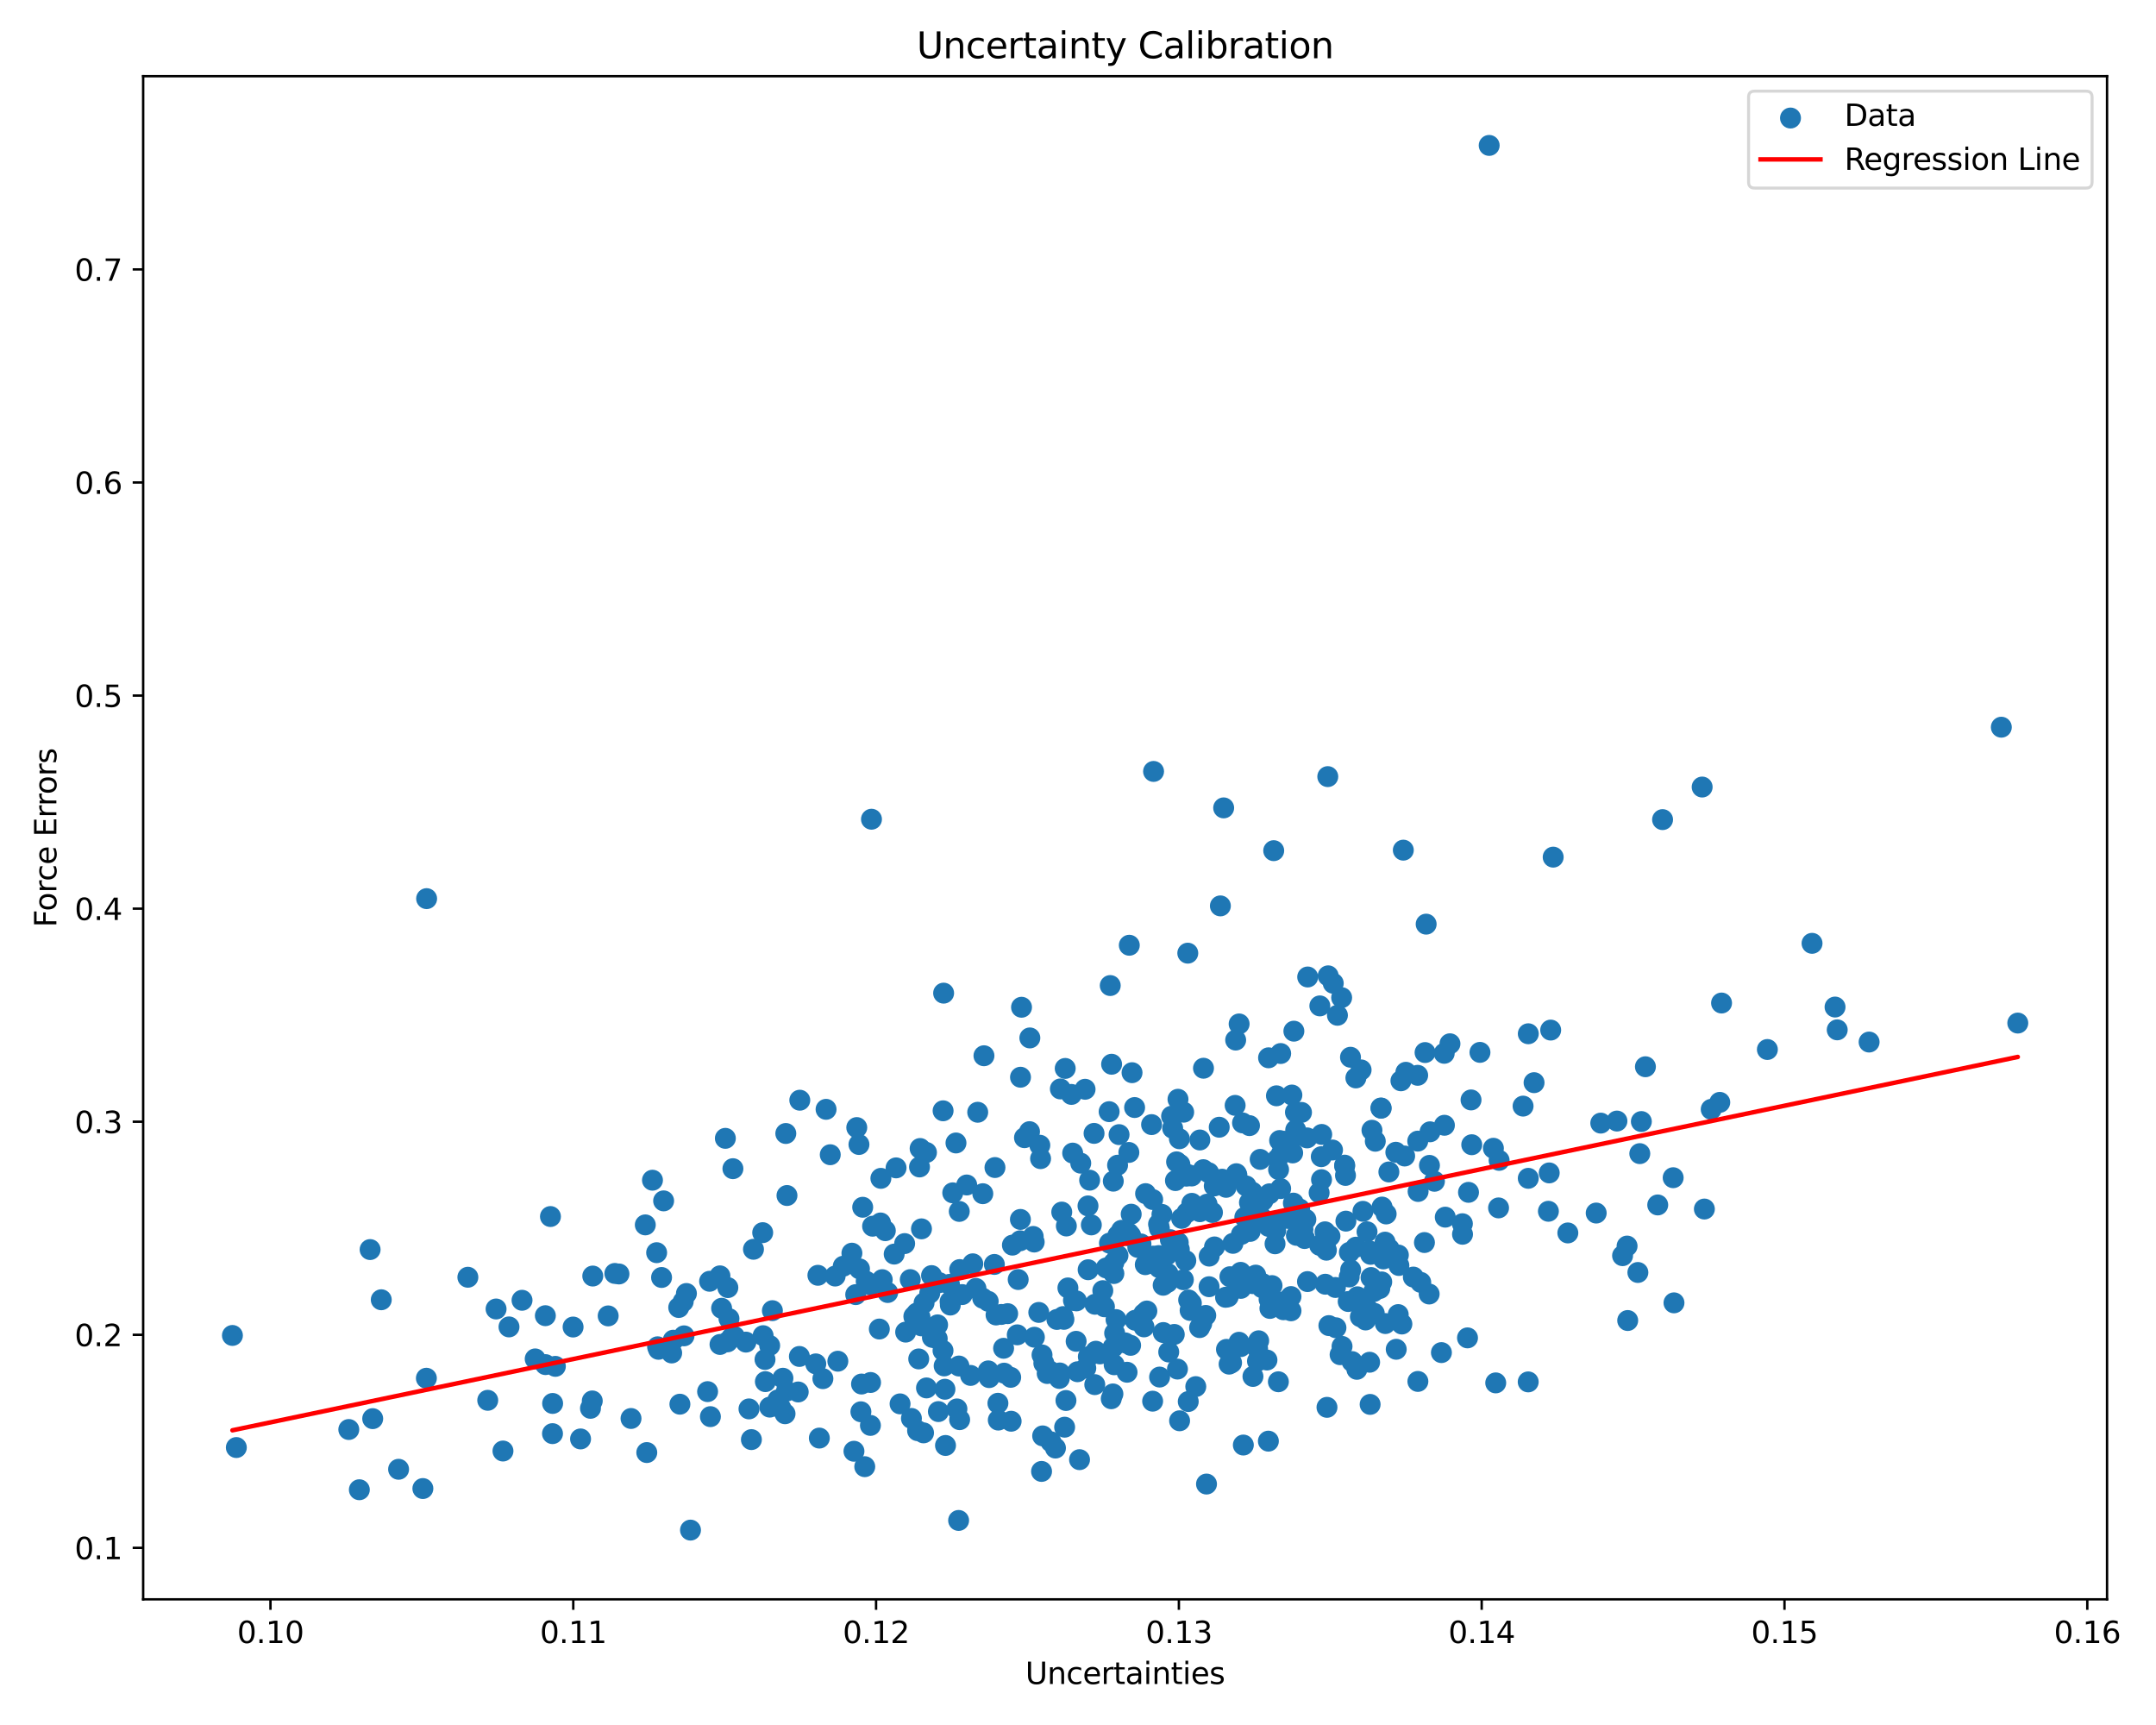 <?xml version="1.0" encoding="utf-8" standalone="no"?>
<!DOCTYPE svg PUBLIC "-//W3C//DTD SVG 1.1//EN"
  "http://www.w3.org/Graphics/SVG/1.1/DTD/svg11.dtd">
<svg xmlns:xlink="http://www.w3.org/1999/xlink" width="720pt" height="576pt" viewBox="0 0 720 576" xmlns="http://www.w3.org/2000/svg" version="1.1">
 <defs>
  <style type="text/css">*{stroke-linejoin: round; stroke-linecap: butt}</style>
 </defs>
 <g id="figure_1">
  <g id="patch_1">
   <path d="M 0 576 
L 720 576 
L 720 0 
L 0 0 
z
" style="fill: #ffffff"/>
  </g>
  <g id="axes_1">
   <g id="patch_2">
    <path d="M 47.81 534.04 
L 703.654 534.04 
L 703.654 25.44 
L 47.81 25.44 
z
" style="fill: #ffffff"/>
   </g>
   <g id="PathCollection_1">
    <defs>
     <path id="mc5ea5aeb44" d="M 0 3 
C 0.796 3 1.559 2.684 2.121 2.121 
C 2.684 1.559 3 0.796 3 0 
C 3 -0.796 2.684 -1.559 2.121 -2.121 
C 1.559 -2.684 0.796 -3 0 -3 
C -0.796 -3 -1.559 -2.684 -2.121 -2.121 
C -2.684 -1.559 -3 -0.796 -3 0 
C -3 0.796 -2.684 1.559 -2.121 2.121 
C -1.559 2.684 -0.796 3 0 3 
z
" style="stroke: #1f77b4"/>
    </defs>
    <g clip-path="url(#p780a11065d)">
     <use xlink:href="#mc5ea5aeb44" x="123.601" y="417.246" style="fill: #1f77b4; stroke: #1f77b4"/>
     <use xlink:href="#mc5ea5aeb44" x="388.037" y="405.506" style="fill: #1f77b4; stroke: #1f77b4"/>
     <use xlink:href="#mc5ea5aeb44" x="183.827" y="406.217" style="fill: #1f77b4; stroke: #1f77b4"/>
     <use xlink:href="#mc5ea5aeb44" x="450.999" y="353.031" style="fill: #1f77b4; stroke: #1f77b4"/>
     <use xlink:href="#mc5ea5aeb44" x="349.713" y="458.631" style="fill: #1f77b4; stroke: #1f77b4"/>
     <use xlink:href="#mc5ea5aeb44" x="347.829" y="491.327" style="fill: #1f77b4; stroke: #1f77b4"/>
     <use xlink:href="#mc5ea5aeb44" x="371.958" y="421.644" style="fill: #1f77b4; stroke: #1f77b4"/>
     <use xlink:href="#mc5ea5aeb44" x="457.557" y="468.948" style="fill: #1f77b4; stroke: #1f77b4"/>
     <use xlink:href="#mc5ea5aeb44" x="442.75" y="414.627" style="fill: #1f77b4; stroke: #1f77b4"/>
     <use xlink:href="#mc5ea5aeb44" x="441.327" y="393.908" style="fill: #1f77b4; stroke: #1f77b4"/>
     <use xlink:href="#mc5ea5aeb44" x="378.904" y="369.82" style="fill: #1f77b4; stroke: #1f77b4"/>
     <use xlink:href="#mc5ea5aeb44" x="396.663" y="318.273" style="fill: #1f77b4; stroke: #1f77b4"/>
     <use xlink:href="#mc5ea5aeb44" x="326.51" y="371.397" style="fill: #1f77b4; stroke: #1f77b4"/>
     <use xlink:href="#mc5ea5aeb44" x="317.283" y="434.626" style="fill: #1f77b4; stroke: #1f77b4"/>
     <use xlink:href="#mc5ea5aeb44" x="481.365" y="451.648" style="fill: #1f77b4; stroke: #1f77b4"/>
     <use xlink:href="#mc5ea5aeb44" x="499.5" y="461.765" style="fill: #1f77b4; stroke: #1f77b4"/>
     <use xlink:href="#mc5ea5aeb44" x="289.271" y="427.834" style="fill: #1f77b4; stroke: #1f77b4"/>
     <use xlink:href="#mc5ea5aeb44" x="443.547" y="325.844" style="fill: #1f77b4; stroke: #1f77b4"/>
     <use xlink:href="#mc5ea5aeb44" x="368.829" y="436.348" style="fill: #1f77b4; stroke: #1f77b4"/>
     <use xlink:href="#mc5ea5aeb44" x="419.938" y="454.507" style="fill: #1f77b4; stroke: #1f77b4"/>
     <use xlink:href="#mc5ea5aeb44" x="441.393" y="378.802" style="fill: #1f77b4; stroke: #1f77b4"/>
     <use xlink:href="#mc5ea5aeb44" x="461.54" y="403.055" style="fill: #1f77b4; stroke: #1f77b4"/>
     <use xlink:href="#mc5ea5aeb44" x="388.483" y="444.952" style="fill: #1f77b4; stroke: #1f77b4"/>
     <use xlink:href="#mc5ea5aeb44" x="494.238" y="351.402" style="fill: #1f77b4; stroke: #1f77b4"/>
     <use xlink:href="#mc5ea5aeb44" x="418.848" y="426.488" style="fill: #1f77b4; stroke: #1f77b4"/>
     <use xlink:href="#mc5ea5aeb44" x="370.398" y="371.197" style="fill: #1f77b4; stroke: #1f77b4"/>
     <use xlink:href="#mc5ea5aeb44" x="452.829" y="416.446" style="fill: #1f77b4; stroke: #1f77b4"/>
     <use xlink:href="#mc5ea5aeb44" x="474.465" y="428.204" style="fill: #1f77b4; stroke: #1f77b4"/>
     <use xlink:href="#mc5ea5aeb44" x="429.199" y="382.061" style="fill: #1f77b4; stroke: #1f77b4"/>
     <use xlink:href="#mc5ea5aeb44" x="451.057" y="424.046" style="fill: #1f77b4; stroke: #1f77b4"/>
     <use xlink:href="#mc5ea5aeb44" x="236.969" y="427.836" style="fill: #1f77b4; stroke: #1f77b4"/>
     <use xlink:href="#mc5ea5aeb44" x="421.169" y="406.372" style="fill: #1f77b4; stroke: #1f77b4"/>
     <use xlink:href="#mc5ea5aeb44" x="412.881" y="391.915" style="fill: #1f77b4; stroke: #1f77b4"/>
     <use xlink:href="#mc5ea5aeb44" x="411.749" y="415.17" style="fill: #1f77b4; stroke: #1f77b4"/>
     <use xlink:href="#mc5ea5aeb44" x="290.728" y="461.63" style="fill: #1f77b4; stroke: #1f77b4"/>
     <use xlink:href="#mc5ea5aeb44" x="454.544" y="357.255" style="fill: #1f77b4; stroke: #1f77b4"/>
     <use xlink:href="#mc5ea5aeb44" x="371.223" y="355.366" style="fill: #1f77b4; stroke: #1f77b4"/>
     <use xlink:href="#mc5ea5aeb44" x="206.705" y="425.393" style="fill: #1f77b4; stroke: #1f77b4"/>
     <use xlink:href="#mc5ea5aeb44" x="363.455" y="453.018" style="fill: #1f77b4; stroke: #1f77b4"/>
     <use xlink:href="#mc5ea5aeb44" x="414.336" y="449.655" style="fill: #1f77b4; stroke: #1f77b4"/>
     <use xlink:href="#mc5ea5aeb44" x="441.244" y="386.232" style="fill: #1f77b4; stroke: #1f77b4"/>
     <use xlink:href="#mc5ea5aeb44" x="365.669" y="435.51" style="fill: #1f77b4; stroke: #1f77b4"/>
     <use xlink:href="#mc5ea5aeb44" x="356.632" y="430.055" style="fill: #1f77b4; stroke: #1f77b4"/>
     <use xlink:href="#mc5ea5aeb44" x="559.03" y="435.039" style="fill: #1f77b4; stroke: #1f77b4"/>
     <use xlink:href="#mc5ea5aeb44" x="512.303" y="361.518" style="fill: #1f77b4; stroke: #1f77b4"/>
     <use xlink:href="#mc5ea5aeb44" x="305.857" y="439.079" style="fill: #1f77b4; stroke: #1f77b4"/>
     <use xlink:href="#mc5ea5aeb44" x="240.446" y="448.929" style="fill: #1f77b4; stroke: #1f77b4"/>
     <use xlink:href="#mc5ea5aeb44" x="373.317" y="412.516" style="fill: #1f77b4; stroke: #1f77b4"/>
     <use xlink:href="#mc5ea5aeb44" x="332.633" y="439.094" style="fill: #1f77b4; stroke: #1f77b4"/>
     <use xlink:href="#mc5ea5aeb44" x="673.843" y="341.616" style="fill: #1f77b4; stroke: #1f77b4"/>
     <use xlink:href="#mc5ea5aeb44" x="367.327" y="452.084" style="fill: #1f77b4; stroke: #1f77b4"/>
     <use xlink:href="#mc5ea5aeb44" x="373.714" y="378.866" style="fill: #1f77b4; stroke: #1f77b4"/>
     <use xlink:href="#mc5ea5aeb44" x="287.498" y="471.411" style="fill: #1f77b4; stroke: #1f77b4"/>
     <use xlink:href="#mc5ea5aeb44" x="453.308" y="433.013" style="fill: #1f77b4; stroke: #1f77b4"/>
     <use xlink:href="#mc5ea5aeb44" x="288.787" y="489.742" style="fill: #1f77b4; stroke: #1f77b4"/>
     <use xlink:href="#mc5ea5aeb44" x="365.363" y="378.453" style="fill: #1f77b4; stroke: #1f77b4"/>
     <use xlink:href="#mc5ea5aeb44" x="500.448" y="403.335" style="fill: #1f77b4; stroke: #1f77b4"/>
     <use xlink:href="#mc5ea5aeb44" x="260.741" y="470.153" style="fill: #1f77b4; stroke: #1f77b4"/>
     <use xlink:href="#mc5ea5aeb44" x="339.721" y="445.72" style="fill: #1f77b4; stroke: #1f77b4"/>
     <use xlink:href="#mc5ea5aeb44" x="156.244" y="426.491" style="fill: #1f77b4; stroke: #1f77b4"/>
     <use xlink:href="#mc5ea5aeb44" x="546.974" y="424.899" style="fill: #1f77b4; stroke: #1f77b4"/>
     <use xlink:href="#mc5ea5aeb44" x="401.906" y="356.695" style="fill: #1f77b4; stroke: #1f77b4"/>
     <use xlink:href="#mc5ea5aeb44" x="383.217" y="420.908" style="fill: #1f77b4; stroke: #1f77b4"/>
     <use xlink:href="#mc5ea5aeb44" x="400.695" y="380.655" style="fill: #1f77b4; stroke: #1f77b4"/>
     <use xlink:href="#mc5ea5aeb44" x="381.024" y="415.367" style="fill: #1f77b4; stroke: #1f77b4"/>
     <use xlink:href="#mc5ea5aeb44" x="228.158" y="434.61" style="fill: #1f77b4; stroke: #1f77b4"/>
     <use xlink:href="#mc5ea5aeb44" x="467.842" y="360.891" style="fill: #1f77b4; stroke: #1f77b4"/>
     <use xlink:href="#mc5ea5aeb44" x="445.965" y="429.905" style="fill: #1f77b4; stroke: #1f77b4"/>
     <use xlink:href="#mc5ea5aeb44" x="421.409" y="429.952" style="fill: #1f77b4; stroke: #1f77b4"/>
     <use xlink:href="#mc5ea5aeb44" x="335.154" y="450.211" style="fill: #1f77b4; stroke: #1f77b4"/>
     <use xlink:href="#mc5ea5aeb44" x="462.549" y="414.767" style="fill: #1f77b4; stroke: #1f77b4"/>
     <use xlink:href="#mc5ea5aeb44" x="455.155" y="404.48" style="fill: #1f77b4; stroke: #1f77b4"/>
     <use xlink:href="#mc5ea5aeb44" x="364.453" y="409.011" style="fill: #1f77b4; stroke: #1f77b4"/>
     <use xlink:href="#mc5ea5aeb44" x="343.811" y="377.871" style="fill: #1f77b4; stroke: #1f77b4"/>
     <use xlink:href="#mc5ea5aeb44" x="332.272" y="389.856" style="fill: #1f77b4; stroke: #1f77b4"/>
     <use xlink:href="#mc5ea5aeb44" x="340.026" y="427.253" style="fill: #1f77b4; stroke: #1f77b4"/>
     <use xlink:href="#mc5ea5aeb44" x="423.936" y="398.629" style="fill: #1f77b4; stroke: #1f77b4"/>
     <use xlink:href="#mc5ea5aeb44" x="360.917" y="388.403" style="fill: #1f77b4; stroke: #1f77b4"/>
     <use xlink:href="#mc5ea5aeb44" x="240.428" y="426.025" style="fill: #1f77b4; stroke: #1f77b4"/>
     <use xlink:href="#mc5ea5aeb44" x="458.17" y="377.407" style="fill: #1f77b4; stroke: #1f77b4"/>
     <use xlink:href="#mc5ea5aeb44" x="432.704" y="377.317" style="fill: #1f77b4; stroke: #1f77b4"/>
     <use xlink:href="#mc5ea5aeb44" x="392.921" y="387.953" style="fill: #1f77b4; stroke: #1f77b4"/>
     <use xlink:href="#mc5ea5aeb44" x="517.09" y="404.461" style="fill: #1f77b4; stroke: #1f77b4"/>
     <use xlink:href="#mc5ea5aeb44" x="419.343" y="425.778" style="fill: #1f77b4; stroke: #1f77b4"/>
     <use xlink:href="#mc5ea5aeb44" x="477.372" y="389.135" style="fill: #1f77b4; stroke: #1f77b4"/>
     <use xlink:href="#mc5ea5aeb44" x="374.551" y="410.81" style="fill: #1f77b4; stroke: #1f77b4"/>
     <use xlink:href="#mc5ea5aeb44" x="249.101" y="448.147" style="fill: #1f77b4; stroke: #1f77b4"/>
     <use xlink:href="#mc5ea5aeb44" x="413.155" y="426.685" style="fill: #1f77b4; stroke: #1f77b4"/>
     <use xlink:href="#mc5ea5aeb44" x="387.248" y="459.819" style="fill: #1f77b4; stroke: #1f77b4"/>
     <use xlink:href="#mc5ea5aeb44" x="399.332" y="463.01" style="fill: #1f77b4; stroke: #1f77b4"/>
     <use xlink:href="#mc5ea5aeb44" x="333.381" y="474.184" style="fill: #1f77b4; stroke: #1f77b4"/>
     <use xlink:href="#mc5ea5aeb44" x="440.526" y="398.274" style="fill: #1f77b4; stroke: #1f77b4"/>
     <use xlink:href="#mc5ea5aeb44" x="279.799" y="454.526" style="fill: #1f77b4; stroke: #1f77b4"/>
     <use xlink:href="#mc5ea5aeb44" x="392.54" y="394.213" style="fill: #1f77b4; stroke: #1f77b4"/>
     <use xlink:href="#mc5ea5aeb44" x="363.339" y="402.669" style="fill: #1f77b4; stroke: #1f77b4"/>
     <use xlink:href="#mc5ea5aeb44" x="436.098" y="407.175" style="fill: #1f77b4; stroke: #1f77b4"/>
     <use xlink:href="#mc5ea5aeb44" x="244.759" y="390.236" style="fill: #1f77b4; stroke: #1f77b4"/>
     <use xlink:href="#mc5ea5aeb44" x="328.595" y="352.529" style="fill: #1f77b4; stroke: #1f77b4"/>
     <use xlink:href="#mc5ea5aeb44" x="320.348" y="404.506" style="fill: #1f77b4; stroke: #1f77b4"/>
     <use xlink:href="#mc5ea5aeb44" x="365.603" y="462.346" style="fill: #1f77b4; stroke: #1f77b4"/>
     <use xlink:href="#mc5ea5aeb44" x="298.615" y="418.758" style="fill: #1f77b4; stroke: #1f77b4"/>
     <use xlink:href="#mc5ea5aeb44" x="254.848" y="446.002" style="fill: #1f77b4; stroke: #1f77b4"/>
     <use xlink:href="#mc5ea5aeb44" x="371.102" y="467.056" style="fill: #1f77b4; stroke: #1f77b4"/>
     <use xlink:href="#mc5ea5aeb44" x="373.217" y="389.074" style="fill: #1f77b4; stroke: #1f77b4"/>
     <use xlink:href="#mc5ea5aeb44" x="376.906" y="411.734" style="fill: #1f77b4; stroke: #1f77b4"/>
     <use xlink:href="#mc5ea5aeb44" x="219.602" y="449.707" style="fill: #1f77b4; stroke: #1f77b4"/>
     <use xlink:href="#mc5ea5aeb44" x="454.986" y="436.648" style="fill: #1f77b4; stroke: #1f77b4"/>
     <use xlink:href="#mc5ea5aeb44" x="255.478" y="453.951" style="fill: #1f77b4; stroke: #1f77b4"/>
     <use xlink:href="#mc5ea5aeb44" x="497.316" y="48.558" style="fill: #1f77b4; stroke: #1f77b4"/>
     <use xlink:href="#mc5ea5aeb44" x="395.291" y="371.375" style="fill: #1f77b4; stroke: #1f77b4"/>
     <use xlink:href="#mc5ea5aeb44" x="539.981" y="374.335" style="fill: #1f77b4; stroke: #1f77b4"/>
     <use xlink:href="#mc5ea5aeb44" x="462.907" y="405.359" style="fill: #1f77b4; stroke: #1f77b4"/>
     <use xlink:href="#mc5ea5aeb44" x="321.337" y="432.276" style="fill: #1f77b4; stroke: #1f77b4"/>
     <use xlink:href="#mc5ea5aeb44" x="449.465" y="407.752" style="fill: #1f77b4; stroke: #1f77b4"/>
     <use xlink:href="#mc5ea5aeb44" x="286.119" y="376.508" style="fill: #1f77b4; stroke: #1f77b4"/>
     <use xlink:href="#mc5ea5aeb44" x="182.124" y="439.325" style="fill: #1f77b4; stroke: #1f77b4"/>
     <use xlink:href="#mc5ea5aeb44" x="428.613" y="437.343" style="fill: #1f77b4; stroke: #1f77b4"/>
     <use xlink:href="#mc5ea5aeb44" x="393.84" y="417.174" style="fill: #1f77b4; stroke: #1f77b4"/>
     <use xlink:href="#mc5ea5aeb44" x="457.389" y="454.869" style="fill: #1f77b4; stroke: #1f77b4"/>
     <use xlink:href="#mc5ea5aeb44" x="308.421" y="478.452" style="fill: #1f77b4; stroke: #1f77b4"/>
     <use xlink:href="#mc5ea5aeb44" x="142.471" y="300.065" style="fill: #1f77b4; stroke: #1f77b4"/>
     <use xlink:href="#mc5ea5aeb44" x="342.129" y="379.886" style="fill: #1f77b4; stroke: #1f77b4"/>
     <use xlink:href="#mc5ea5aeb44" x="389.871" y="428.225" style="fill: #1f77b4; stroke: #1f77b4"/>
     <use xlink:href="#mc5ea5aeb44" x="287.025" y="423.685" style="fill: #1f77b4; stroke: #1f77b4"/>
     <use xlink:href="#mc5ea5aeb44" x="605.137" y="314.99" style="fill: #1f77b4; stroke: #1f77b4"/>
     <use xlink:href="#mc5ea5aeb44" x="245.265" y="446.261" style="fill: #1f77b4; stroke: #1f77b4"/>
     <use xlink:href="#mc5ea5aeb44" x="574.323" y="368.095" style="fill: #1f77b4; stroke: #1f77b4"/>
     <use xlink:href="#mc5ea5aeb44" x="412.478" y="369.104" style="fill: #1f77b4; stroke: #1f77b4"/>
     <use xlink:href="#mc5ea5aeb44" x="396.387" y="404.911" style="fill: #1f77b4; stroke: #1f77b4"/>
     <use xlink:href="#mc5ea5aeb44" x="409.581" y="450.57" style="fill: #1f77b4; stroke: #1f77b4"/>
     <use xlink:href="#mc5ea5aeb44" x="396.817" y="467.992" style="fill: #1f77b4; stroke: #1f77b4"/>
     <use xlink:href="#mc5ea5aeb44" x="142.39" y="460.21" style="fill: #1f77b4; stroke: #1f77b4"/>
     <use xlink:href="#mc5ea5aeb44" x="482.647" y="406.424" style="fill: #1f77b4; stroke: #1f77b4"/>
     <use xlink:href="#mc5ea5aeb44" x="353.928" y="458.452" style="fill: #1f77b4; stroke: #1f77b4"/>
     <use xlink:href="#mc5ea5aeb44" x="518.689" y="286.208" style="fill: #1f77b4; stroke: #1f77b4"/>
     <use xlink:href="#mc5ea5aeb44" x="448.177" y="449.578" style="fill: #1f77b4; stroke: #1f77b4"/>
     <use xlink:href="#mc5ea5aeb44" x="350.568" y="457.788" style="fill: #1f77b4; stroke: #1f77b4"/>
     <use xlink:href="#mc5ea5aeb44" x="215.994" y="485.026" style="fill: #1f77b4; stroke: #1f77b4"/>
     <use xlink:href="#mc5ea5aeb44" x="335.324" y="458.517" style="fill: #1f77b4; stroke: #1f77b4"/>
     <use xlink:href="#mc5ea5aeb44" x="333.256" y="468.568" style="fill: #1f77b4; stroke: #1f77b4"/>
     <use xlink:href="#mc5ea5aeb44" x="458.748" y="431.274" style="fill: #1f77b4; stroke: #1f77b4"/>
     <use xlink:href="#mc5ea5aeb44" x="396.952" y="434.082" style="fill: #1f77b4; stroke: #1f77b4"/>
     <use xlink:href="#mc5ea5aeb44" x="305.382" y="440.042" style="fill: #1f77b4; stroke: #1f77b4"/>
     <use xlink:href="#mc5ea5aeb44" x="445.24" y="328.332" style="fill: #1f77b4; stroke: #1f77b4"/>
     <use xlink:href="#mc5ea5aeb44" x="127.325" y="434.006" style="fill: #1f77b4; stroke: #1f77b4"/>
     <use xlink:href="#mc5ea5aeb44" x="440.699" y="415.841" style="fill: #1f77b4; stroke: #1f77b4"/>
     <use xlink:href="#mc5ea5aeb44" x="348.588" y="455.192" style="fill: #1f77b4; stroke: #1f77b4"/>
     <use xlink:href="#mc5ea5aeb44" x="473.579" y="397.849" style="fill: #1f77b4; stroke: #1f77b4"/>
     <use xlink:href="#mc5ea5aeb44" x="184.51" y="478.708" style="fill: #1f77b4; stroke: #1f77b4"/>
     <use xlink:href="#mc5ea5aeb44" x="337.525" y="459.912" style="fill: #1f77b4; stroke: #1f77b4"/>
     <use xlink:href="#mc5ea5aeb44" x="413.773" y="448.195" style="fill: #1f77b4; stroke: #1f77b4"/>
     <use xlink:href="#mc5ea5aeb44" x="352.473" y="483.524" style="fill: #1f77b4; stroke: #1f77b4"/>
     <use xlink:href="#mc5ea5aeb44" x="242.236" y="380.106" style="fill: #1f77b4; stroke: #1f77b4"/>
     <use xlink:href="#mc5ea5aeb44" x="379.974" y="416.533" style="fill: #1f77b4; stroke: #1f77b4"/>
     <use xlink:href="#mc5ea5aeb44" x="468.161" y="442.106" style="fill: #1f77b4; stroke: #1f77b4"/>
     <use xlink:href="#mc5ea5aeb44" x="423.808" y="433.856" style="fill: #1f77b4; stroke: #1f77b4"/>
     <use xlink:href="#mc5ea5aeb44" x="250.123" y="470.451" style="fill: #1f77b4; stroke: #1f77b4"/>
     <use xlink:href="#mc5ea5aeb44" x="403.639" y="391.586" style="fill: #1f77b4; stroke: #1f77b4"/>
     <use xlink:href="#mc5ea5aeb44" x="469.492" y="358.05" style="fill: #1f77b4; stroke: #1f77b4"/>
     <use xlink:href="#mc5ea5aeb44" x="275.869" y="370.421" style="fill: #1f77b4; stroke: #1f77b4"/>
     <use xlink:href="#mc5ea5aeb44" x="510.376" y="345.187" style="fill: #1f77b4; stroke: #1f77b4"/>
     <use xlink:href="#mc5ea5aeb44" x="307.279" y="383.498" style="fill: #1f77b4; stroke: #1f77b4"/>
     <use xlink:href="#mc5ea5aeb44" x="418.229" y="398.092" style="fill: #1f77b4; stroke: #1f77b4"/>
     <use xlink:href="#mc5ea5aeb44" x="427.674" y="396.885" style="fill: #1f77b4; stroke: #1f77b4"/>
     <use xlink:href="#mc5ea5aeb44" x="377.571" y="449.228" style="fill: #1f77b4; stroke: #1f77b4"/>
     <use xlink:href="#mc5ea5aeb44" x="291.404" y="409.447" style="fill: #1f77b4; stroke: #1f77b4"/>
     <use xlink:href="#mc5ea5aeb44" x="393.858" y="380.247" style="fill: #1f77b4; stroke: #1f77b4"/>
     <use xlink:href="#mc5ea5aeb44" x="431.125" y="432.937" style="fill: #1f77b4; stroke: #1f77b4"/>
     <use xlink:href="#mc5ea5aeb44" x="310.489" y="431.823" style="fill: #1f77b4; stroke: #1f77b4"/>
     <use xlink:href="#mc5ea5aeb44" x="371.719" y="449.89" style="fill: #1f77b4; stroke: #1f77b4"/>
     <use xlink:href="#mc5ea5aeb44" x="423.638" y="353.213" style="fill: #1f77b4; stroke: #1f77b4"/>
     <use xlink:href="#mc5ea5aeb44" x="402.664" y="439.238" style="fill: #1f77b4; stroke: #1f77b4"/>
     <use xlink:href="#mc5ea5aeb44" x="193.879" y="480.481" style="fill: #1f77b4; stroke: #1f77b4"/>
     <use xlink:href="#mc5ea5aeb44" x="330.34" y="460.001" style="fill: #1f77b4; stroke: #1f77b4"/>
     <use xlink:href="#mc5ea5aeb44" x="345.373" y="414.732" style="fill: #1f77b4; stroke: #1f77b4"/>
     <use xlink:href="#mc5ea5aeb44" x="227.055" y="468.879" style="fill: #1f77b4; stroke: #1f77b4"/>
     <use xlink:href="#mc5ea5aeb44" x="490.076" y="446.733" style="fill: #1f77b4; stroke: #1f77b4"/>
     <use xlink:href="#mc5ea5aeb44" x="392.151" y="445.583" style="fill: #1f77b4; stroke: #1f77b4"/>
     <use xlink:href="#mc5ea5aeb44" x="382.037" y="443.063" style="fill: #1f77b4; stroke: #1f77b4"/>
     <use xlink:href="#mc5ea5aeb44" x="165.667" y="437.089" style="fill: #1f77b4; stroke: #1f77b4"/>
     <use xlink:href="#mc5ea5aeb44" x="423.104" y="454.127" style="fill: #1f77b4; stroke: #1f77b4"/>
     <use xlink:href="#mc5ea5aeb44" x="259.79" y="467.432" style="fill: #1f77b4; stroke: #1f77b4"/>
     <use xlink:href="#mc5ea5aeb44" x="317.076" y="428.868" style="fill: #1f77b4; stroke: #1f77b4"/>
     <use xlink:href="#mc5ea5aeb44" x="290.834" y="429.105" style="fill: #1f77b4; stroke: #1f77b4"/>
     <use xlink:href="#mc5ea5aeb44" x="267.092" y="367.373" style="fill: #1f77b4; stroke: #1f77b4"/>
     <use xlink:href="#mc5ea5aeb44" x="313.38" y="471.346" style="fill: #1f77b4; stroke: #1f77b4"/>
     <use xlink:href="#mc5ea5aeb44" x="450.626" y="418.174" style="fill: #1f77b4; stroke: #1f77b4"/>
     <use xlink:href="#mc5ea5aeb44" x="395.188" y="427.321" style="fill: #1f77b4; stroke: #1f77b4"/>
     <use xlink:href="#mc5ea5aeb44" x="432.616" y="371.391" style="fill: #1f77b4; stroke: #1f77b4"/>
     <use xlink:href="#mc5ea5aeb44" x="467.157" y="422.561" style="fill: #1f77b4; stroke: #1f77b4"/>
     <use xlink:href="#mc5ea5aeb44" x="185.465" y="456.243" style="fill: #1f77b4; stroke: #1f77b4"/>
     <use xlink:href="#mc5ea5aeb44" x="284.498" y="418.452" style="fill: #1f77b4; stroke: #1f77b4"/>
     <use xlink:href="#mc5ea5aeb44" x="390.044" y="425.271" style="fill: #1f77b4; stroke: #1f77b4"/>
     <use xlink:href="#mc5ea5aeb44" x="410.464" y="455.506" style="fill: #1f77b4; stroke: #1f77b4"/>
     <use xlink:href="#mc5ea5aeb44" x="390.842" y="413.946" style="fill: #1f77b4; stroke: #1f77b4"/>
     <use xlink:href="#mc5ea5aeb44" x="397.444" y="437.569" style="fill: #1f77b4; stroke: #1f77b4"/>
     <use xlink:href="#mc5ea5aeb44" x="355.977" y="467.648" style="fill: #1f77b4; stroke: #1f77b4"/>
     <use xlink:href="#mc5ea5aeb44" x="414.946" y="374.952" style="fill: #1f77b4; stroke: #1f77b4"/>
     <use xlink:href="#mc5ea5aeb44" x="191.385" y="443.112" style="fill: #1f77b4; stroke: #1f77b4"/>
     <use xlink:href="#mc5ea5aeb44" x="386.953" y="419.258" style="fill: #1f77b4; stroke: #1f77b4"/>
     <use xlink:href="#mc5ea5aeb44" x="348.198" y="479.464" style="fill: #1f77b4; stroke: #1f77b4"/>
     <use xlink:href="#mc5ea5aeb44" x="328.209" y="398.591" style="fill: #1f77b4; stroke: #1f77b4"/>
     <use xlink:href="#mc5ea5aeb44" x="370.509" y="415.1" style="fill: #1f77b4; stroke: #1f77b4"/>
     <use xlink:href="#mc5ea5aeb44" x="303.984" y="427.277" style="fill: #1f77b4; stroke: #1f77b4"/>
     <use xlink:href="#mc5ea5aeb44" x="338.097" y="415.766" style="fill: #1f77b4; stroke: #1f77b4"/>
     <use xlink:href="#mc5ea5aeb44" x="174.335" y="434.179" style="fill: #1f77b4; stroke: #1f77b4"/>
     <use xlink:href="#mc5ea5aeb44" x="388.441" y="429.164" style="fill: #1f77b4; stroke: #1f77b4"/>
     <use xlink:href="#mc5ea5aeb44" x="426.272" y="365.903" style="fill: #1f77b4; stroke: #1f77b4"/>
     <use xlink:href="#mc5ea5aeb44" x="391.252" y="372.713" style="fill: #1f77b4; stroke: #1f77b4"/>
     <use xlink:href="#mc5ea5aeb44" x="286.848" y="382.16" style="fill: #1f77b4; stroke: #1f77b4"/>
     <use xlink:href="#mc5ea5aeb44" x="77.621" y="445.926" style="fill: #1f77b4; stroke: #1f77b4"/>
     <use xlink:href="#mc5ea5aeb44" x="461.264" y="370.033" style="fill: #1f77b4; stroke: #1f77b4"/>
     <use xlink:href="#mc5ea5aeb44" x="410.156" y="432.995" style="fill: #1f77b4; stroke: #1f77b4"/>
     <use xlink:href="#mc5ea5aeb44" x="403.772" y="429.65" style="fill: #1f77b4; stroke: #1f77b4"/>
     <use xlink:href="#mc5ea5aeb44" x="477.271" y="432.086" style="fill: #1f77b4; stroke: #1f77b4"/>
     <use xlink:href="#mc5ea5aeb44" x="372.076" y="455.714" style="fill: #1f77b4; stroke: #1f77b4"/>
     <use xlink:href="#mc5ea5aeb44" x="426.983" y="390.537" style="fill: #1f77b4; stroke: #1f77b4"/>
     <use xlink:href="#mc5ea5aeb44" x="255.602" y="461.343" style="fill: #1f77b4; stroke: #1f77b4"/>
     <use xlink:href="#mc5ea5aeb44" x="393.392" y="367.056" style="fill: #1f77b4; stroke: #1f77b4"/>
     <use xlink:href="#mc5ea5aeb44" x="210.731" y="473.651" style="fill: #1f77b4; stroke: #1f77b4"/>
     <use xlink:href="#mc5ea5aeb44" x="461.145" y="369.988" style="fill: #1f77b4; stroke: #1f77b4"/>
     <use xlink:href="#mc5ea5aeb44" x="408.645" y="269.765" style="fill: #1f77b4; stroke: #1f77b4"/>
     <use xlink:href="#mc5ea5aeb44" x="197.192" y="470.257" style="fill: #1f77b4; stroke: #1f77b4"/>
     <use xlink:href="#mc5ea5aeb44" x="167.968" y="484.515" style="fill: #1f77b4; stroke: #1f77b4"/>
     <use xlink:href="#mc5ea5aeb44" x="409.45" y="396.466" style="fill: #1f77b4; stroke: #1f77b4"/>
     <use xlink:href="#mc5ea5aeb44" x="482.304" y="351.715" style="fill: #1f77b4; stroke: #1f77b4"/>
     <use xlink:href="#mc5ea5aeb44" x="182.165" y="455.66" style="fill: #1f77b4; stroke: #1f77b4"/>
     <use xlink:href="#mc5ea5aeb44" x="403.816" y="419.432" style="fill: #1f77b4; stroke: #1f77b4"/>
     <use xlink:href="#mc5ea5aeb44" x="412.653" y="347.293" style="fill: #1f77b4; stroke: #1f77b4"/>
     <use xlink:href="#mc5ea5aeb44" x="424.342" y="408.509" style="fill: #1f77b4; stroke: #1f77b4"/>
     <use xlink:href="#mc5ea5aeb44" x="456.524" y="411.297" style="fill: #1f77b4; stroke: #1f77b4"/>
     <use xlink:href="#mc5ea5aeb44" x="400.704" y="404.604" style="fill: #1f77b4; stroke: #1f77b4"/>
     <use xlink:href="#mc5ea5aeb44" x="427.683" y="351.784" style="fill: #1f77b4; stroke: #1f77b4"/>
     <use xlink:href="#mc5ea5aeb44" x="408.121" y="393.746" style="fill: #1f77b4; stroke: #1f77b4"/>
     <use xlink:href="#mc5ea5aeb44" x="205.331" y="425.218" style="fill: #1f77b4; stroke: #1f77b4"/>
     <use xlink:href="#mc5ea5aeb44" x="384.941" y="400.54" style="fill: #1f77b4; stroke: #1f77b4"/>
     <use xlink:href="#mc5ea5aeb44" x="442.494" y="411.318" style="fill: #1f77b4; stroke: #1f77b4"/>
     <use xlink:href="#mc5ea5aeb44" x="434.019" y="403.692" style="fill: #1f77b4; stroke: #1f77b4"/>
     <use xlink:href="#mc5ea5aeb44" x="141.219" y="497.044" style="fill: #1f77b4; stroke: #1f77b4"/>
     <use xlink:href="#mc5ea5aeb44" x="463.937" y="417.017" style="fill: #1f77b4; stroke: #1f77b4"/>
     <use xlink:href="#mc5ea5aeb44" x="420.341" y="447.702" style="fill: #1f77b4; stroke: #1f77b4"/>
     <use xlink:href="#mc5ea5aeb44" x="78.928" y="483.353" style="fill: #1f77b4; stroke: #1f77b4"/>
     <use xlink:href="#mc5ea5aeb44" x="370.77" y="329.088" style="fill: #1f77b4; stroke: #1f77b4"/>
     <use xlink:href="#mc5ea5aeb44" x="302.108" y="415.25" style="fill: #1f77b4; stroke: #1f77b4"/>
     <use xlink:href="#mc5ea5aeb44" x="294.625" y="427.294" style="fill: #1f77b4; stroke: #1f77b4"/>
     <use xlink:href="#mc5ea5aeb44" x="668.347" y="242.821" style="fill: #1f77b4; stroke: #1f77b4"/>
     <use xlink:href="#mc5ea5aeb44" x="294.171" y="393.468" style="fill: #1f77b4; stroke: #1f77b4"/>
     <use xlink:href="#mc5ea5aeb44" x="419.976" y="450.33" style="fill: #1f77b4; stroke: #1f77b4"/>
     <use xlink:href="#mc5ea5aeb44" x="473.456" y="381.037" style="fill: #1f77b4; stroke: #1f77b4"/>
     <use xlink:href="#mc5ea5aeb44" x="458.942" y="438.535" style="fill: #1f77b4; stroke: #1f77b4"/>
     <use xlink:href="#mc5ea5aeb44" x="394.599" y="406.828" style="fill: #1f77b4; stroke: #1f77b4"/>
     <use xlink:href="#mc5ea5aeb44" x="353.759" y="460.279" style="fill: #1f77b4; stroke: #1f77b4"/>
     <use xlink:href="#mc5ea5aeb44" x="358.485" y="434.223" style="fill: #1f77b4; stroke: #1f77b4"/>
     <use xlink:href="#mc5ea5aeb44" x="307.683" y="442.718" style="fill: #1f77b4; stroke: #1f77b4"/>
     <use xlink:href="#mc5ea5aeb44" x="417.269" y="375.856" style="fill: #1f77b4; stroke: #1f77b4"/>
     <use xlink:href="#mc5ea5aeb44" x="309.397" y="384.83" style="fill: #1f77b4; stroke: #1f77b4"/>
     <use xlink:href="#mc5ea5aeb44" x="421.769" y="400.878" style="fill: #1f77b4; stroke: #1f77b4"/>
     <use xlink:href="#mc5ea5aeb44" x="396.003" y="420.955" style="fill: #1f77b4; stroke: #1f77b4"/>
     <use xlink:href="#mc5ea5aeb44" x="425.804" y="415.321" style="fill: #1f77b4; stroke: #1f77b4"/>
     <use xlink:href="#mc5ea5aeb44" x="549.492" y="356.202" style="fill: #1f77b4; stroke: #1f77b4"/>
     <use xlink:href="#mc5ea5aeb44" x="491.256" y="367.281" style="fill: #1f77b4; stroke: #1f77b4"/>
     <use xlink:href="#mc5ea5aeb44" x="377.6" y="412.578" style="fill: #1f77b4; stroke: #1f77b4"/>
     <use xlink:href="#mc5ea5aeb44" x="397.861" y="435.149" style="fill: #1f77b4; stroke: #1f77b4"/>
     <use xlink:href="#mc5ea5aeb44" x="431.928" y="401.736" style="fill: #1f77b4; stroke: #1f77b4"/>
     <use xlink:href="#mc5ea5aeb44" x="418.311" y="428.622" style="fill: #1f77b4; stroke: #1f77b4"/>
     <use xlink:href="#mc5ea5aeb44" x="414.093" y="429.301" style="fill: #1f77b4; stroke: #1f77b4"/>
     <use xlink:href="#mc5ea5aeb44" x="169.981" y="443.072" style="fill: #1f77b4; stroke: #1f77b4"/>
     <use xlink:href="#mc5ea5aeb44" x="476.268" y="308.585" style="fill: #1f77b4; stroke: #1f77b4"/>
     <use xlink:href="#mc5ea5aeb44" x="407.549" y="302.492" style="fill: #1f77b4; stroke: #1f77b4"/>
     <use xlink:href="#mc5ea5aeb44" x="393.927" y="474.415" style="fill: #1f77b4; stroke: #1f77b4"/>
     <use xlink:href="#mc5ea5aeb44" x="257.057" y="469.858" style="fill: #1f77b4; stroke: #1f77b4"/>
     <use xlink:href="#mc5ea5aeb44" x="352.953" y="440.577" style="fill: #1f77b4; stroke: #1f77b4"/>
     <use xlink:href="#mc5ea5aeb44" x="471.989" y="426.43" style="fill: #1f77b4; stroke: #1f77b4"/>
     <use xlink:href="#mc5ea5aeb44" x="425.307" y="408.182" style="fill: #1f77b4; stroke: #1f77b4"/>
     <use xlink:href="#mc5ea5aeb44" x="425.581" y="435.057" style="fill: #1f77b4; stroke: #1f77b4"/>
     <use xlink:href="#mc5ea5aeb44" x="324.133" y="459.272" style="fill: #1f77b4; stroke: #1f77b4"/>
     <use xlink:href="#mc5ea5aeb44" x="435.667" y="413.562" style="fill: #1f77b4; stroke: #1f77b4"/>
     <use xlink:href="#mc5ea5aeb44" x="533.052" y="405.053" style="fill: #1f77b4; stroke: #1f77b4"/>
     <use xlink:href="#mc5ea5aeb44" x="341.142" y="336.334" style="fill: #1f77b4; stroke: #1f77b4"/>
     <use xlink:href="#mc5ea5aeb44" x="355.302" y="440.541" style="fill: #1f77b4; stroke: #1f77b4"/>
     <use xlink:href="#mc5ea5aeb44" x="340.769" y="407.182" style="fill: #1f77b4; stroke: #1f77b4"/>
     <use xlink:href="#mc5ea5aeb44" x="330.04" y="457.756" style="fill: #1f77b4; stroke: #1f77b4"/>
     <use xlink:href="#mc5ea5aeb44" x="457.378" y="417.706" style="fill: #1f77b4; stroke: #1f77b4"/>
     <use xlink:href="#mc5ea5aeb44" x="278.9" y="426.089" style="fill: #1f77b4; stroke: #1f77b4"/>
     <use xlink:href="#mc5ea5aeb44" x="382.996" y="437.763" style="fill: #1f77b4; stroke: #1f77b4"/>
     <use xlink:href="#mc5ea5aeb44" x="325.921" y="430.219" style="fill: #1f77b4; stroke: #1f77b4"/>
     <use xlink:href="#mc5ea5aeb44" x="306.426" y="477.717" style="fill: #1f77b4; stroke: #1f77b4"/>
     <use xlink:href="#mc5ea5aeb44" x="393.482" y="414.926" style="fill: #1f77b4; stroke: #1f77b4"/>
     <use xlink:href="#mc5ea5aeb44" x="237.24" y="473.035" style="fill: #1f77b4; stroke: #1f77b4"/>
     <use xlink:href="#mc5ea5aeb44" x="340.801" y="359.702" style="fill: #1f77b4; stroke: #1f77b4"/>
     <use xlink:href="#mc5ea5aeb44" x="443.784" y="442.634" style="fill: #1f77b4; stroke: #1f77b4"/>
     <use xlink:href="#mc5ea5aeb44" x="384.926" y="467.871" style="fill: #1f77b4; stroke: #1f77b4"/>
     <use xlink:href="#mc5ea5aeb44" x="488.366" y="408.616" style="fill: #1f77b4; stroke: #1f77b4"/>
     <use xlink:href="#mc5ea5aeb44" x="356.11" y="409.374" style="fill: #1f77b4; stroke: #1f77b4"/>
     <use xlink:href="#mc5ea5aeb44" x="373.35" y="419.234" style="fill: #1f77b4; stroke: #1f77b4"/>
     <use xlink:href="#mc5ea5aeb44" x="313.667" y="428.29" style="fill: #1f77b4; stroke: #1f77b4"/>
     <use xlink:href="#mc5ea5aeb44" x="420.833" y="387.133" style="fill: #1f77b4; stroke: #1f77b4"/>
     <use xlink:href="#mc5ea5aeb44" x="449.326" y="392.488" style="fill: #1f77b4; stroke: #1f77b4"/>
     <use xlink:href="#mc5ea5aeb44" x="449.063" y="389.057" style="fill: #1f77b4; stroke: #1f77b4"/>
     <use xlink:href="#mc5ea5aeb44" x="534.581" y="375.022" style="fill: #1f77b4; stroke: #1f77b4"/>
     <use xlink:href="#mc5ea5aeb44" x="482.366" y="375.744" style="fill: #1f77b4; stroke: #1f77b4"/>
     <use xlink:href="#mc5ea5aeb44" x="444.143" y="412.762" style="fill: #1f77b4; stroke: #1f77b4"/>
     <use xlink:href="#mc5ea5aeb44" x="590.22" y="350.442" style="fill: #1f77b4; stroke: #1f77b4"/>
     <use xlink:href="#mc5ea5aeb44" x="462.642" y="441.952" style="fill: #1f77b4; stroke: #1f77b4"/>
     <use xlink:href="#mc5ea5aeb44" x="391.615" y="376.732" style="fill: #1f77b4; stroke: #1f77b4"/>
     <use xlink:href="#mc5ea5aeb44" x="401.316" y="441.941" style="fill: #1f77b4; stroke: #1f77b4"/>
     <use xlink:href="#mc5ea5aeb44" x="443.148" y="469.929" style="fill: #1f77b4; stroke: #1f77b4"/>
     <use xlink:href="#mc5ea5aeb44" x="411.287" y="455.048" style="fill: #1f77b4; stroke: #1f77b4"/>
     <use xlink:href="#mc5ea5aeb44" x="322.841" y="395.681" style="fill: #1f77b4; stroke: #1f77b4"/>
     <use xlink:href="#mc5ea5aeb44" x="337.672" y="474.568" style="fill: #1f77b4; stroke: #1f77b4"/>
     <use xlink:href="#mc5ea5aeb44" x="354.575" y="404.729" style="fill: #1f77b4; stroke: #1f77b4"/>
     <use xlink:href="#mc5ea5aeb44" x="430.248" y="406.87" style="fill: #1f77b4; stroke: #1f77b4"/>
     <use xlink:href="#mc5ea5aeb44" x="510.348" y="461.432" style="fill: #1f77b4; stroke: #1f77b4"/>
     <use xlink:href="#mc5ea5aeb44" x="404.902" y="404.871" style="fill: #1f77b4; stroke: #1f77b4"/>
     <use xlink:href="#mc5ea5aeb44" x="432.941" y="412.494" style="fill: #1f77b4; stroke: #1f77b4"/>
     <use xlink:href="#mc5ea5aeb44" x="461.432" y="428.053" style="fill: #1f77b4; stroke: #1f77b4"/>
     <use xlink:href="#mc5ea5aeb44" x="450.229" y="434.591" style="fill: #1f77b4; stroke: #1f77b4"/>
     <use xlink:href="#mc5ea5aeb44" x="376.985" y="384.817" style="fill: #1f77b4; stroke: #1f77b4"/>
     <use xlink:href="#mc5ea5aeb44" x="456.583" y="436.951" style="fill: #1f77b4; stroke: #1f77b4"/>
     <use xlink:href="#mc5ea5aeb44" x="405.506" y="396.002" style="fill: #1f77b4; stroke: #1f77b4"/>
     <use xlink:href="#mc5ea5aeb44" x="355.73" y="356.763" style="fill: #1f77b4; stroke: #1f77b4"/>
     <use xlink:href="#mc5ea5aeb44" x="543.574" y="440.938" style="fill: #1f77b4; stroke: #1f77b4"/>
     <use xlink:href="#mc5ea5aeb44" x="277.266" y="385.578" style="fill: #1f77b4; stroke: #1f77b4"/>
     <use xlink:href="#mc5ea5aeb44" x="336.509" y="438.643" style="fill: #1f77b4; stroke: #1f77b4"/>
     <use xlink:href="#mc5ea5aeb44" x="320.473" y="474.044" style="fill: #1f77b4; stroke: #1f77b4"/>
     <use xlink:href="#mc5ea5aeb44" x="390.299" y="451.451" style="fill: #1f77b4; stroke: #1f77b4"/>
     <use xlink:href="#mc5ea5aeb44" x="425.371" y="434.078" style="fill: #1f77b4; stroke: #1f77b4"/>
     <use xlink:href="#mc5ea5aeb44" x="394.035" y="388.828" style="fill: #1f77b4; stroke: #1f77b4"/>
     <use xlink:href="#mc5ea5aeb44" x="452.796" y="359.93" style="fill: #1f77b4; stroke: #1f77b4"/>
     <use xlink:href="#mc5ea5aeb44" x="254.704" y="411.599" style="fill: #1f77b4; stroke: #1f77b4"/>
     <use xlink:href="#mc5ea5aeb44" x="184.551" y="468.628" style="fill: #1f77b4; stroke: #1f77b4"/>
     <use xlink:href="#mc5ea5aeb44" x="372.709" y="440.628" style="fill: #1f77b4; stroke: #1f77b4"/>
     <use xlink:href="#mc5ea5aeb44" x="362.602" y="456.845" style="fill: #1f77b4; stroke: #1f77b4"/>
     <use xlink:href="#mc5ea5aeb44" x="262.624" y="464.53" style="fill: #1f77b4; stroke: #1f77b4"/>
     <use xlink:href="#mc5ea5aeb44" x="359.839" y="458.04" style="fill: #1f77b4; stroke: #1f77b4"/>
     <use xlink:href="#mc5ea5aeb44" x="382.467" y="422.295" style="fill: #1f77b4; stroke: #1f77b4"/>
     <use xlink:href="#mc5ea5aeb44" x="427.329" y="380.831" style="fill: #1f77b4; stroke: #1f77b4"/>
     <use xlink:href="#mc5ea5aeb44" x="425.358" y="284.05" style="fill: #1f77b4; stroke: #1f77b4"/>
     <use xlink:href="#mc5ea5aeb44" x="371.659" y="465.453" style="fill: #1f77b4; stroke: #1f77b4"/>
     <use xlink:href="#mc5ea5aeb44" x="314.923" y="450.981" style="fill: #1f77b4; stroke: #1f77b4"/>
     <use xlink:href="#mc5ea5aeb44" x="250.932" y="480.701" style="fill: #1f77b4; stroke: #1f77b4"/>
     <use xlink:href="#mc5ea5aeb44" x="355.043" y="439.619" style="fill: #1f77b4; stroke: #1f77b4"/>
     <use xlink:href="#mc5ea5aeb44" x="320.239" y="456.133" style="fill: #1f77b4; stroke: #1f77b4"/>
     <use xlink:href="#mc5ea5aeb44" x="319.252" y="381.651" style="fill: #1f77b4; stroke: #1f77b4"/>
     <use xlink:href="#mc5ea5aeb44" x="558.759" y="393.252" style="fill: #1f77b4; stroke: #1f77b4"/>
     <use xlink:href="#mc5ea5aeb44" x="449.043" y="389.369" style="fill: #1f77b4; stroke: #1f77b4"/>
     <use xlink:href="#mc5ea5aeb44" x="369.433" y="423.383" style="fill: #1f77b4; stroke: #1f77b4"/>
     <use xlink:href="#mc5ea5aeb44" x="311.092" y="425.936" style="fill: #1f77b4; stroke: #1f77b4"/>
     <use xlink:href="#mc5ea5aeb44" x="242.949" y="448.066" style="fill: #1f77b4; stroke: #1f77b4"/>
     <use xlink:href="#mc5ea5aeb44" x="315.124" y="331.623" style="fill: #1f77b4; stroke: #1f77b4"/>
     <use xlink:href="#mc5ea5aeb44" x="613.543" y="343.878" style="fill: #1f77b4; stroke: #1f77b4"/>
     <use xlink:href="#mc5ea5aeb44" x="463.817" y="391.331" style="fill: #1f77b4; stroke: #1f77b4"/>
     <use xlink:href="#mc5ea5aeb44" x="215.5" y="409.004" style="fill: #1f77b4; stroke: #1f77b4"/>
     <use xlink:href="#mc5ea5aeb44" x="415.709" y="406.455" style="fill: #1f77b4; stroke: #1f77b4"/>
     <use xlink:href="#mc5ea5aeb44" x="423.644" y="409.509" style="fill: #1f77b4; stroke: #1f77b4"/>
     <use xlink:href="#mc5ea5aeb44" x="285.767" y="432.288" style="fill: #1f77b4; stroke: #1f77b4"/>
     <use xlink:href="#mc5ea5aeb44" x="445.001" y="384.002" style="fill: #1f77b4; stroke: #1f77b4"/>
     <use xlink:href="#mc5ea5aeb44" x="498.725" y="383.421" style="fill: #1f77b4; stroke: #1f77b4"/>
     <use xlink:href="#mc5ea5aeb44" x="568.438" y="262.804" style="fill: #1f77b4; stroke: #1f77b4"/>
     <use xlink:href="#mc5ea5aeb44" x="221.619" y="400.988" style="fill: #1f77b4; stroke: #1f77b4"/>
     <use xlink:href="#mc5ea5aeb44" x="393.215" y="457.15" style="fill: #1f77b4; stroke: #1f77b4"/>
     <use xlink:href="#mc5ea5aeb44" x="272.433" y="455.419" style="fill: #1f77b4; stroke: #1f77b4"/>
     <use xlink:href="#mc5ea5aeb44" x="453.132" y="457.234" style="fill: #1f77b4; stroke: #1f77b4"/>
     <use xlink:href="#mc5ea5aeb44" x="376.386" y="458.21" style="fill: #1f77b4; stroke: #1f77b4"/>
     <use xlink:href="#mc5ea5aeb44" x="347.252" y="382.405" style="fill: #1f77b4; stroke: #1f77b4"/>
     <use xlink:href="#mc5ea5aeb44" x="334.389" y="438.911" style="fill: #1f77b4; stroke: #1f77b4"/>
     <use xlink:href="#mc5ea5aeb44" x="294.064" y="408.365" style="fill: #1f77b4; stroke: #1f77b4"/>
     <use xlink:href="#mc5ea5aeb44" x="330.011" y="434.523" style="fill: #1f77b4; stroke: #1f77b4"/>
     <use xlink:href="#mc5ea5aeb44" x="332.07" y="422.212" style="fill: #1f77b4; stroke: #1f77b4"/>
     <use xlink:href="#mc5ea5aeb44" x="347.502" y="386.887" style="fill: #1f77b4; stroke: #1f77b4"/>
     <use xlink:href="#mc5ea5aeb44" x="398.03" y="401.808" style="fill: #1f77b4; stroke: #1f77b4"/>
     <use xlink:href="#mc5ea5aeb44" x="466.988" y="419.07" style="fill: #1f77b4; stroke: #1f77b4"/>
     <use xlink:href="#mc5ea5aeb44" x="421.683" y="428.618" style="fill: #1f77b4; stroke: #1f77b4"/>
     <use xlink:href="#mc5ea5aeb44" x="228.43" y="446.055" style="fill: #1f77b4; stroke: #1f77b4"/>
     <use xlink:href="#mc5ea5aeb44" x="300.582" y="468.771" style="fill: #1f77b4; stroke: #1f77b4"/>
     <use xlink:href="#mc5ea5aeb44" x="410.733" y="426.31" style="fill: #1f77b4; stroke: #1f77b4"/>
     <use xlink:href="#mc5ea5aeb44" x="571.463" y="370.417" style="fill: #1f77b4; stroke: #1f77b4"/>
     <use xlink:href="#mc5ea5aeb44" x="266.956" y="452.936" style="fill: #1f77b4; stroke: #1f77b4"/>
     <use xlink:href="#mc5ea5aeb44" x="290.679" y="475.962" style="fill: #1f77b4; stroke: #1f77b4"/>
     <use xlink:href="#mc5ea5aeb44" x="429.067" y="381.087" style="fill: #1f77b4; stroke: #1f77b4"/>
     <use xlink:href="#mc5ea5aeb44" x="197.956" y="426.088" style="fill: #1f77b4; stroke: #1f77b4"/>
     <use xlink:href="#mc5ea5aeb44" x="299.245" y="389.969" style="fill: #1f77b4; stroke: #1f77b4"/>
     <use xlink:href="#mc5ea5aeb44" x="273.619" y="480.192" style="fill: #1f77b4; stroke: #1f77b4"/>
     <use xlink:href="#mc5ea5aeb44" x="451.539" y="454.651" style="fill: #1f77b4; stroke: #1f77b4"/>
     <use xlink:href="#mc5ea5aeb44" x="475.902" y="351.463" style="fill: #1f77b4; stroke: #1f77b4"/>
     <use xlink:href="#mc5ea5aeb44" x="347.986" y="452.428" style="fill: #1f77b4; stroke: #1f77b4"/>
     <use xlink:href="#mc5ea5aeb44" x="343.921" y="346.58" style="fill: #1f77b4; stroke: #1f77b4"/>
     <use xlink:href="#mc5ea5aeb44" x="409.271" y="433.186" style="fill: #1f77b4; stroke: #1f77b4"/>
     <use xlink:href="#mc5ea5aeb44" x="384.572" y="375.52" style="fill: #1f77b4; stroke: #1f77b4"/>
     <use xlink:href="#mc5ea5aeb44" x="340.672" y="414.318" style="fill: #1f77b4; stroke: #1f77b4"/>
     <use xlink:href="#mc5ea5aeb44" x="314.949" y="370.911" style="fill: #1f77b4; stroke: #1f77b4"/>
     <use xlink:href="#mc5ea5aeb44" x="385.068" y="419.433" style="fill: #1f77b4; stroke: #1f77b4"/>
     <use xlink:href="#mc5ea5aeb44" x="345.035" y="412.863" style="fill: #1f77b4; stroke: #1f77b4"/>
     <use xlink:href="#mc5ea5aeb44" x="459.283" y="381.074" style="fill: #1f77b4; stroke: #1f77b4"/>
     <use xlink:href="#mc5ea5aeb44" x="443.414" y="259.323" style="fill: #1f77b4; stroke: #1f77b4"/>
     <use xlink:href="#mc5ea5aeb44" x="401.846" y="390.57" style="fill: #1f77b4; stroke: #1f77b4"/>
     <use xlink:href="#mc5ea5aeb44" x="457.858" y="426.583" style="fill: #1f77b4; stroke: #1f77b4"/>
     <use xlink:href="#mc5ea5aeb44" x="400.616" y="443.302" style="fill: #1f77b4; stroke: #1f77b4"/>
     <use xlink:href="#mc5ea5aeb44" x="116.482" y="477.334" style="fill: #1f77b4; stroke: #1f77b4"/>
     <use xlink:href="#mc5ea5aeb44" x="385.236" y="257.591" style="fill: #1f77b4; stroke: #1f77b4"/>
     <use xlink:href="#mc5ea5aeb44" x="293.653" y="443.782" style="fill: #1f77b4; stroke: #1f77b4"/>
     <use xlink:href="#mc5ea5aeb44" x="396.803" y="392.212" style="fill: #1f77b4; stroke: #1f77b4"/>
     <use xlink:href="#mc5ea5aeb44" x="224.831" y="447.51" style="fill: #1f77b4; stroke: #1f77b4"/>
     <use xlink:href="#mc5ea5aeb44" x="429.84" y="434.174" style="fill: #1f77b4; stroke: #1f77b4"/>
     <use xlink:href="#mc5ea5aeb44" x="230.594" y="510.922" style="fill: #1f77b4; stroke: #1f77b4"/>
     <use xlink:href="#mc5ea5aeb44" x="266.565" y="464.793" style="fill: #1f77b4; stroke: #1f77b4"/>
     <use xlink:href="#mc5ea5aeb44" x="466.937" y="438.952" style="fill: #1f77b4; stroke: #1f77b4"/>
     <use xlink:href="#mc5ea5aeb44" x="379.089" y="440.851" style="fill: #1f77b4; stroke: #1f77b4"/>
     <use xlink:href="#mc5ea5aeb44" x="431.425" y="365.646" style="fill: #1f77b4; stroke: #1f77b4"/>
     <use xlink:href="#mc5ea5aeb44" x="219.91" y="450.551" style="fill: #1f77b4; stroke: #1f77b4"/>
     <use xlink:href="#mc5ea5aeb44" x="377.134" y="315.632" style="fill: #1f77b4; stroke: #1f77b4"/>
     <use xlink:href="#mc5ea5aeb44" x="442.589" y="428.822" style="fill: #1f77b4; stroke: #1f77b4"/>
     <use xlink:href="#mc5ea5aeb44" x="414.583" y="412.177" style="fill: #1f77b4; stroke: #1f77b4"/>
     <use xlink:href="#mc5ea5aeb44" x="308.599" y="435.048" style="fill: #1f77b4; stroke: #1f77b4"/>
     <use xlink:href="#mc5ea5aeb44" x="358.226" y="385.036" style="fill: #1f77b4; stroke: #1f77b4"/>
     <use xlink:href="#mc5ea5aeb44" x="345.434" y="446.523" style="fill: #1f77b4; stroke: #1f77b4"/>
     <use xlink:href="#mc5ea5aeb44" x="262.166" y="472.069" style="fill: #1f77b4; stroke: #1f77b4"/>
     <use xlink:href="#mc5ea5aeb44" x="473.436" y="359.062" style="fill: #1f77b4; stroke: #1f77b4"/>
     <use xlink:href="#mc5ea5aeb44" x="287.71" y="462.149" style="fill: #1f77b4; stroke: #1f77b4"/>
     <use xlink:href="#mc5ea5aeb44" x="120.004" y="497.443" style="fill: #1f77b4; stroke: #1f77b4"/>
     <use xlink:href="#mc5ea5aeb44" x="435.121" y="410.512" style="fill: #1f77b4; stroke: #1f77b4"/>
     <use xlink:href="#mc5ea5aeb44" x="413.075" y="392.455" style="fill: #1f77b4; stroke: #1f77b4"/>
     <use xlink:href="#mc5ea5aeb44" x="382.572" y="398.568" style="fill: #1f77b4; stroke: #1f77b4"/>
     <use xlink:href="#mc5ea5aeb44" x="491.49" y="382.239" style="fill: #1f77b4; stroke: #1f77b4"/>
     <use xlink:href="#mc5ea5aeb44" x="418.425" y="459.614" style="fill: #1f77b4; stroke: #1f77b4"/>
     <use xlink:href="#mc5ea5aeb44" x="405.585" y="416.365" style="fill: #1f77b4; stroke: #1f77b4"/>
     <use xlink:href="#mc5ea5aeb44" x="413.808" y="341.905" style="fill: #1f77b4; stroke: #1f77b4"/>
     <use xlink:href="#mc5ea5aeb44" x="426.919" y="461.389" style="fill: #1f77b4; stroke: #1f77b4"/>
     <use xlink:href="#mc5ea5aeb44" x="612.818" y="336.264" style="fill: #1f77b4; stroke: #1f77b4"/>
     <use xlink:href="#mc5ea5aeb44" x="315.754" y="482.661" style="fill: #1f77b4; stroke: #1f77b4"/>
     <use xlink:href="#mc5ea5aeb44" x="427.961" y="385.157" style="fill: #1f77b4; stroke: #1f77b4"/>
     <use xlink:href="#mc5ea5aeb44" x="365.967" y="451.191" style="fill: #1f77b4; stroke: #1f77b4"/>
     <use xlink:href="#mc5ea5aeb44" x="555.219" y="273.68" style="fill: #1f77b4; stroke: #1f77b4"/>
     <use xlink:href="#mc5ea5aeb44" x="417.487" y="411.184" style="fill: #1f77b4; stroke: #1f77b4"/>
     <use xlink:href="#mc5ea5aeb44" x="355.536" y="476.556" style="fill: #1f77b4; stroke: #1f77b4"/>
     <use xlink:href="#mc5ea5aeb44" x="313.115" y="442.387" style="fill: #1f77b4; stroke: #1f77b4"/>
     <use xlink:href="#mc5ea5aeb44" x="466.14" y="384.752" style="fill: #1f77b4; stroke: #1f77b4"/>
     <use xlink:href="#mc5ea5aeb44" x="457.715" y="418.838" style="fill: #1f77b4; stroke: #1f77b4"/>
     <use xlink:href="#mc5ea5aeb44" x="446.64" y="339.016" style="fill: #1f77b4; stroke: #1f77b4"/>
     <use xlink:href="#mc5ea5aeb44" x="436.635" y="427.937" style="fill: #1f77b4; stroke: #1f77b4"/>
     <use xlink:href="#mc5ea5aeb44" x="466.273" y="450.544" style="fill: #1f77b4; stroke: #1f77b4"/>
     <use xlink:href="#mc5ea5aeb44" x="569.18" y="403.714" style="fill: #1f77b4; stroke: #1f77b4"/>
     <use xlink:href="#mc5ea5aeb44" x="431.136" y="437.695" style="fill: #1f77b4; stroke: #1f77b4"/>
     <use xlink:href="#mc5ea5aeb44" x="217.896" y="394.085" style="fill: #1f77b4; stroke: #1f77b4"/>
     <use xlink:href="#mc5ea5aeb44" x="387.08" y="423.291" style="fill: #1f77b4; stroke: #1f77b4"/>
     <use xlink:href="#mc5ea5aeb44" x="359.377" y="447.881" style="fill: #1f77b4; stroke: #1f77b4"/>
     <use xlink:href="#mc5ea5aeb44" x="229.234" y="431.915" style="fill: #1f77b4; stroke: #1f77b4"/>
     <use xlink:href="#mc5ea5aeb44" x="315.571" y="463.888" style="fill: #1f77b4; stroke: #1f77b4"/>
     <use xlink:href="#mc5ea5aeb44" x="523.582" y="411.693" style="fill: #1f77b4; stroke: #1f77b4"/>
     <use xlink:href="#mc5ea5aeb44" x="273.139" y="425.838" style="fill: #1f77b4; stroke: #1f77b4"/>
     <use xlink:href="#mc5ea5aeb44" x="219.286" y="418.287" style="fill: #1f77b4; stroke: #1f77b4"/>
     <use xlink:href="#mc5ea5aeb44" x="375.779" y="448.407" style="fill: #1f77b4; stroke: #1f77b4"/>
     <use xlink:href="#mc5ea5aeb44" x="436.705" y="326.23" style="fill: #1f77b4; stroke: #1f77b4"/>
     <use xlink:href="#mc5ea5aeb44" x="296.453" y="431.587" style="fill: #1f77b4; stroke: #1f77b4"/>
     <use xlink:href="#mc5ea5aeb44" x="543.366" y="416.078" style="fill: #1f77b4; stroke: #1f77b4"/>
     <use xlink:href="#mc5ea5aeb44" x="124.465" y="473.706" style="fill: #1f77b4; stroke: #1f77b4"/>
     <use xlink:href="#mc5ea5aeb44" x="302.447" y="444.809" style="fill: #1f77b4; stroke: #1f77b4"/>
     <use xlink:href="#mc5ea5aeb44" x="306.189" y="438.432" style="fill: #1f77b4; stroke: #1f77b4"/>
     <use xlink:href="#mc5ea5aeb44" x="317.361" y="435.78" style="fill: #1f77b4; stroke: #1f77b4"/>
     <use xlink:href="#mc5ea5aeb44" x="324.867" y="421.999" style="fill: #1f77b4; stroke: #1f77b4"/>
     <use xlink:href="#mc5ea5aeb44" x="377.765" y="405.431" style="fill: #1f77b4; stroke: #1f77b4"/>
     <use xlink:href="#mc5ea5aeb44" x="307.73" y="410.33" style="fill: #1f77b4; stroke: #1f77b4"/>
     <use xlink:href="#mc5ea5aeb44" x="295.659" y="410.944" style="fill: #1f77b4; stroke: #1f77b4"/>
     <use xlink:href="#mc5ea5aeb44" x="220.93" y="426.567" style="fill: #1f77b4; stroke: #1f77b4"/>
     <use xlink:href="#mc5ea5aeb44" x="477.564" y="377.924" style="fill: #1f77b4; stroke: #1f77b4"/>
     <use xlink:href="#mc5ea5aeb44" x="414.32" y="424.852" style="fill: #1f77b4; stroke: #1f77b4"/>
     <use xlink:href="#mc5ea5aeb44" x="424.089" y="436.902" style="fill: #1f77b4; stroke: #1f77b4"/>
     <use xlink:href="#mc5ea5aeb44" x="262.421" y="378.488" style="fill: #1f77b4; stroke: #1f77b4"/>
     <use xlink:href="#mc5ea5aeb44" x="363.887" y="394.079" style="fill: #1f77b4; stroke: #1f77b4"/>
     <use xlink:href="#mc5ea5aeb44" x="387.181" y="410.161" style="fill: #1f77b4; stroke: #1f77b4"/>
     <use xlink:href="#mc5ea5aeb44" x="448.045" y="333.124" style="fill: #1f77b4; stroke: #1f77b4"/>
     <use xlink:href="#mc5ea5aeb44" x="484.218" y="348.528" style="fill: #1f77b4; stroke: #1f77b4"/>
     <use xlink:href="#mc5ea5aeb44" x="479.037" y="394.446" style="fill: #1f77b4; stroke: #1f77b4"/>
     <use xlink:href="#mc5ea5aeb44" x="553.603" y="402.346" style="fill: #1f77b4; stroke: #1f77b4"/>
     <use xlink:href="#mc5ea5aeb44" x="434.641" y="371.453" style="fill: #1f77b4; stroke: #1f77b4"/>
     <use xlink:href="#mc5ea5aeb44" x="426.634" y="387" style="fill: #1f77b4; stroke: #1f77b4"/>
     <use xlink:href="#mc5ea5aeb44" x="510.369" y="393.458" style="fill: #1f77b4; stroke: #1f77b4"/>
     <use xlink:href="#mc5ea5aeb44" x="371.977" y="425.248" style="fill: #1f77b4; stroke: #1f77b4"/>
     <use xlink:href="#mc5ea5aeb44" x="350.943" y="481.428" style="fill: #1f77b4; stroke: #1f77b4"/>
     <use xlink:href="#mc5ea5aeb44" x="488.41" y="412.136" style="fill: #1f77b4; stroke: #1f77b4"/>
     <use xlink:href="#mc5ea5aeb44" x="548.133" y="374.501" style="fill: #1f77b4; stroke: #1f77b4"/>
     <use xlink:href="#mc5ea5aeb44" x="402.914" y="495.545" style="fill: #1f77b4; stroke: #1f77b4"/>
     <use xlink:href="#mc5ea5aeb44" x="251.624" y="417.152" style="fill: #1f77b4; stroke: #1f77b4"/>
     <use xlink:href="#mc5ea5aeb44" x="226.662" y="436.589" style="fill: #1f77b4; stroke: #1f77b4"/>
     <use xlink:href="#mc5ea5aeb44" x="469.086" y="386.007" style="fill: #1f77b4; stroke: #1f77b4"/>
     <use xlink:href="#mc5ea5aeb44" x="319.567" y="470.458" style="fill: #1f77b4; stroke: #1f77b4"/>
     <use xlink:href="#mc5ea5aeb44" x="432.091" y="344.324" style="fill: #1f77b4; stroke: #1f77b4"/>
     <use xlink:href="#mc5ea5aeb44" x="291.032" y="273.55" style="fill: #1f77b4; stroke: #1f77b4"/>
     <use xlink:href="#mc5ea5aeb44" x="574.918" y="334.922" style="fill: #1f77b4; stroke: #1f77b4"/>
     <use xlink:href="#mc5ea5aeb44" x="371.786" y="394.409" style="fill: #1f77b4; stroke: #1f77b4"/>
     <use xlink:href="#mc5ea5aeb44" x="396.177" y="392.736" style="fill: #1f77b4; stroke: #1f77b4"/>
     <use xlink:href="#mc5ea5aeb44" x="624.193" y="347.954" style="fill: #1f77b4; stroke: #1f77b4"/>
     <use xlink:href="#mc5ea5aeb44" x="547.614" y="385.211" style="fill: #1f77b4; stroke: #1f77b4"/>
     <use xlink:href="#mc5ea5aeb44" x="473.504" y="461.275" style="fill: #1f77b4; stroke: #1f77b4"/>
     <use xlink:href="#mc5ea5aeb44" x="178.728" y="453.758" style="fill: #1f77b4; stroke: #1f77b4"/>
     <use xlink:href="#mc5ea5aeb44" x="243.067" y="429.948" style="fill: #1f77b4; stroke: #1f77b4"/>
     <use xlink:href="#mc5ea5aeb44" x="320.49" y="423.927" style="fill: #1f77b4; stroke: #1f77b4"/>
     <use xlink:href="#mc5ea5aeb44" x="372.237" y="445.159" style="fill: #1f77b4; stroke: #1f77b4"/>
     <use xlink:href="#mc5ea5aeb44" x="312.991" y="446.998" style="fill: #1f77b4; stroke: #1f77b4"/>
     <use xlink:href="#mc5ea5aeb44" x="430.726" y="381.133" style="fill: #1f77b4; stroke: #1f77b4"/>
     <use xlink:href="#mc5ea5aeb44" x="257.034" y="449.29" style="fill: #1f77b4; stroke: #1f77b4"/>
     <use xlink:href="#mc5ea5aeb44" x="244.412" y="446.511" style="fill: #1f77b4; stroke: #1f77b4"/>
     <use xlink:href="#mc5ea5aeb44" x="318.172" y="398.304" style="fill: #1f77b4; stroke: #1f77b4"/>
     <use xlink:href="#mc5ea5aeb44" x="307.239" y="439.75" style="fill: #1f77b4; stroke: #1f77b4"/>
     <use xlink:href="#mc5ea5aeb44" x="262.812" y="399.197" style="fill: #1f77b4; stroke: #1f77b4"/>
     <use xlink:href="#mc5ea5aeb44" x="417.258" y="401.547" style="fill: #1f77b4; stroke: #1f77b4"/>
     <use xlink:href="#mc5ea5aeb44" x="236.304" y="464.682" style="fill: #1f77b4; stroke: #1f77b4"/>
     <use xlink:href="#mc5ea5aeb44" x="315.304" y="456.093" style="fill: #1f77b4; stroke: #1f77b4"/>
     <use xlink:href="#mc5ea5aeb44" x="414.393" y="430.204" style="fill: #1f77b4; stroke: #1f77b4"/>
     <use xlink:href="#mc5ea5aeb44" x="354.113" y="363.609" style="fill: #1f77b4; stroke: #1f77b4"/>
     <use xlink:href="#mc5ea5aeb44" x="281.609" y="422.812" style="fill: #1f77b4; stroke: #1f77b4"/>
     <use xlink:href="#mc5ea5aeb44" x="436.507" y="379.957" style="fill: #1f77b4; stroke: #1f77b4"/>
     <use xlink:href="#mc5ea5aeb44" x="240.985" y="436.848" style="fill: #1f77b4; stroke: #1f77b4"/>
     <use xlink:href="#mc5ea5aeb44" x="508.634" y="369.345" style="fill: #1f77b4; stroke: #1f77b4"/>
     <use xlink:href="#mc5ea5aeb44" x="243.442" y="440.305" style="fill: #1f77b4; stroke: #1f77b4"/>
     <use xlink:href="#mc5ea5aeb44" x="362.362" y="363.724" style="fill: #1f77b4; stroke: #1f77b4"/>
     <use xlink:href="#mc5ea5aeb44" x="285.183" y="484.593" style="fill: #1f77b4; stroke: #1f77b4"/>
     <use xlink:href="#mc5ea5aeb44" x="304.37" y="473.629" style="fill: #1f77b4; stroke: #1f77b4"/>
     <use xlink:href="#mc5ea5aeb44" x="346.907" y="438.233" style="fill: #1f77b4; stroke: #1f77b4"/>
     <use xlink:href="#mc5ea5aeb44" x="415.218" y="482.52" style="fill: #1f77b4; stroke: #1f77b4"/>
     <use xlink:href="#mc5ea5aeb44" x="500.635" y="387.46" style="fill: #1f77b4; stroke: #1f77b4"/>
     <use xlink:href="#mc5ea5aeb44" x="517.854" y="343.958" style="fill: #1f77b4; stroke: #1f77b4"/>
     <use xlink:href="#mc5ea5aeb44" x="381.955" y="438.662" style="fill: #1f77b4; stroke: #1f77b4"/>
     <use xlink:href="#mc5ea5aeb44" x="468.64" y="283.877" style="fill: #1f77b4; stroke: #1f77b4"/>
     <use xlink:href="#mc5ea5aeb44" x="368.285" y="430.966" style="fill: #1f77b4; stroke: #1f77b4"/>
     <use xlink:href="#mc5ea5aeb44" x="307.073" y="389.662" style="fill: #1f77b4; stroke: #1f77b4"/>
     <use xlink:href="#mc5ea5aeb44" x="320.133" y="507.696" style="fill: #1f77b4; stroke: #1f77b4"/>
     <use xlink:href="#mc5ea5aeb44" x="224.305" y="451.774" style="fill: #1f77b4; stroke: #1f77b4"/>
     <use xlink:href="#mc5ea5aeb44" x="328.185" y="433.493" style="fill: #1f77b4; stroke: #1f77b4"/>
     <use xlink:href="#mc5ea5aeb44" x="450.564" y="426.404" style="fill: #1f77b4; stroke: #1f77b4"/>
     <use xlink:href="#mc5ea5aeb44" x="426.023" y="410.901" style="fill: #1f77b4; stroke: #1f77b4"/>
     <use xlink:href="#mc5ea5aeb44" x="456.036" y="440.759" style="fill: #1f77b4; stroke: #1f77b4"/>
     <use xlink:href="#mc5ea5aeb44" x="454.302" y="439.68" style="fill: #1f77b4; stroke: #1f77b4"/>
     <use xlink:href="#mc5ea5aeb44" x="416.133" y="395.998" style="fill: #1f77b4; stroke: #1f77b4"/>
     <use xlink:href="#mc5ea5aeb44" x="446.143" y="443.359" style="fill: #1f77b4; stroke: #1f77b4"/>
     <use xlink:href="#mc5ea5aeb44" x="133.112" y="490.612" style="fill: #1f77b4; stroke: #1f77b4"/>
     <use xlink:href="#mc5ea5aeb44" x="288.099" y="403.117" style="fill: #1f77b4; stroke: #1f77b4"/>
     <use xlink:href="#mc5ea5aeb44" x="442.953" y="417.46" style="fill: #1f77b4; stroke: #1f77b4"/>
     <use xlink:href="#mc5ea5aeb44" x="447.529" y="452.351" style="fill: #1f77b4; stroke: #1f77b4"/>
     <use xlink:href="#mc5ea5aeb44" x="490.41" y="398.137" style="fill: #1f77b4; stroke: #1f77b4"/>
     <use xlink:href="#mc5ea5aeb44" x="309.406" y="463.446" style="fill: #1f77b4; stroke: #1f77b4"/>
     <use xlink:href="#mc5ea5aeb44" x="424.797" y="429.277" style="fill: #1f77b4; stroke: #1f77b4"/>
     <use xlink:href="#mc5ea5aeb44" x="541.862" y="419.285" style="fill: #1f77b4; stroke: #1f77b4"/>
     <use xlink:href="#mc5ea5aeb44" x="311.379" y="446.579" style="fill: #1f77b4; stroke: #1f77b4"/>
     <use xlink:href="#mc5ea5aeb44" x="274.808" y="460.352" style="fill: #1f77b4; stroke: #1f77b4"/>
     <use xlink:href="#mc5ea5aeb44" x="386.902" y="408.755" style="fill: #1f77b4; stroke: #1f77b4"/>
     <use xlink:href="#mc5ea5aeb44" x="203.102" y="439.396" style="fill: #1f77b4; stroke: #1f77b4"/>
     <use xlink:href="#mc5ea5aeb44" x="397.966" y="392.677" style="fill: #1f77b4; stroke: #1f77b4"/>
     <use xlink:href="#mc5ea5aeb44" x="357.802" y="365.441" style="fill: #1f77b4; stroke: #1f77b4"/>
     <use xlink:href="#mc5ea5aeb44" x="306.811" y="453.765" style="fill: #1f77b4; stroke: #1f77b4"/>
     <use xlink:href="#mc5ea5aeb44" x="305.182" y="439.547" style="fill: #1f77b4; stroke: #1f77b4"/>
     <use xlink:href="#mc5ea5aeb44" x="440.763" y="335.883" style="fill: #1f77b4; stroke: #1f77b4"/>
     <use xlink:href="#mc5ea5aeb44" x="460.776" y="430.254" style="fill: #1f77b4; stroke: #1f77b4"/>
     <use xlink:href="#mc5ea5aeb44" x="461.993" y="420.372" style="fill: #1f77b4; stroke: #1f77b4"/>
     <use xlink:href="#mc5ea5aeb44" x="363.385" y="423.978" style="fill: #1f77b4; stroke: #1f77b4"/>
     <use xlink:href="#mc5ea5aeb44" x="407.164" y="376.397" style="fill: #1f77b4; stroke: #1f77b4"/>
     <use xlink:href="#mc5ea5aeb44" x="389.735" y="419.047" style="fill: #1f77b4; stroke: #1f77b4"/>
     <use xlink:href="#mc5ea5aeb44" x="162.88" y="467.582" style="fill: #1f77b4; stroke: #1f77b4"/>
     <use xlink:href="#mc5ea5aeb44" x="257.945" y="437.648" style="fill: #1f77b4; stroke: #1f77b4"/>
     <use xlink:href="#mc5ea5aeb44" x="378.048" y="358.185" style="fill: #1f77b4; stroke: #1f77b4"/>
     <use xlink:href="#mc5ea5aeb44" x="197.79" y="467.794" style="fill: #1f77b4; stroke: #1f77b4"/>
     <use xlink:href="#mc5ea5aeb44" x="423.578" y="481.217" style="fill: #1f77b4; stroke: #1f77b4"/>
     <use xlink:href="#mc5ea5aeb44" x="431.687" y="384.976" style="fill: #1f77b4; stroke: #1f77b4"/>
     <use xlink:href="#mc5ea5aeb44" x="475.693" y="414.899" style="fill: #1f77b4; stroke: #1f77b4"/>
     <use xlink:href="#mc5ea5aeb44" x="517.363" y="391.65" style="fill: #1f77b4; stroke: #1f77b4"/>
     <use xlink:href="#mc5ea5aeb44" x="359.469" y="434.382" style="fill: #1f77b4; stroke: #1f77b4"/>
     <use xlink:href="#mc5ea5aeb44" x="403.098" y="402.091" style="fill: #1f77b4; stroke: #1f77b4"/>
     <use xlink:href="#mc5ea5aeb44" x="376.901" y="412.675" style="fill: #1f77b4; stroke: #1f77b4"/>
     <use xlink:href="#mc5ea5aeb44" x="360.514" y="487.399" style="fill: #1f77b4; stroke: #1f77b4"/>
     <use xlink:href="#mc5ea5aeb44" x="261.462" y="460.214" style="fill: #1f77b4; stroke: #1f77b4"/>
    </g>
   </g>
   <g id="matplotlib.axis_1">
    <g id="xtick_1">
     <g id="line2d_1">
      <defs>
       <path id="m425e4272fb" d="M 0 0 
L 0 3.5 
" style="stroke: #000000; stroke-width: 0.8"/>
      </defs>
      <g>
       <use xlink:href="#m425e4272fb" x="90.323" y="534.04" style="stroke: #000000; stroke-width: 0.8"/>
      </g>
     </g>
     <g id="text_1">
      <!-- 0.10 -->
      <g transform="translate(79.19 548.638) scale(0.1 -0.1)">
       <defs>
        <path id="DejaVuSans-30" d="M 2034 4250 
Q 1547 4250 1301 3770 
Q 1056 3291 1056 2328 
Q 1056 1369 1301 889 
Q 1547 409 2034 409 
Q 2525 409 2770 889 
Q 3016 1369 3016 2328 
Q 3016 3291 2770 3770 
Q 2525 4250 2034 4250 
z
M 2034 4750 
Q 2819 4750 3233 4129 
Q 3647 3509 3647 2328 
Q 3647 1150 3233 529 
Q 2819 -91 2034 -91 
Q 1250 -91 836 529 
Q 422 1150 422 2328 
Q 422 3509 836 4129 
Q 1250 4750 2034 4750 
z
" transform="scale(0.016)"/>
        <path id="DejaVuSans-2e" d="M 684 794 
L 1344 794 
L 1344 0 
L 684 0 
L 684 794 
z
" transform="scale(0.016)"/>
        <path id="DejaVuSans-31" d="M 794 531 
L 1825 531 
L 1825 4091 
L 703 3866 
L 703 4441 
L 1819 4666 
L 2450 4666 
L 2450 531 
L 3481 531 
L 3481 0 
L 794 0 
L 794 531 
z
" transform="scale(0.016)"/>
       </defs>
       <use xlink:href="#DejaVuSans-30"/>
       <use xlink:href="#DejaVuSans-2e" x="63.623"/>
       <use xlink:href="#DejaVuSans-31" x="95.41"/>
       <use xlink:href="#DejaVuSans-30" x="159.033"/>
      </g>
     </g>
    </g>
    <g id="xtick_2">
     <g id="line2d_2">
      <g>
       <use xlink:href="#m425e4272fb" x="191.445" y="534.04" style="stroke: #000000; stroke-width: 0.8"/>
      </g>
     </g>
     <g id="text_2">
      <!-- 0.11 -->
      <g transform="translate(180.312 548.638) scale(0.1 -0.1)">
       <use xlink:href="#DejaVuSans-30"/>
       <use xlink:href="#DejaVuSans-2e" x="63.623"/>
       <use xlink:href="#DejaVuSans-31" x="95.41"/>
       <use xlink:href="#DejaVuSans-31" x="159.033"/>
      </g>
     </g>
    </g>
    <g id="xtick_3">
     <g id="line2d_3">
      <g>
       <use xlink:href="#m425e4272fb" x="292.567" y="534.04" style="stroke: #000000; stroke-width: 0.8"/>
      </g>
     </g>
     <g id="text_3">
      <!-- 0.12 -->
      <g transform="translate(281.435 548.638) scale(0.1 -0.1)">
       <defs>
        <path id="DejaVuSans-32" d="M 1228 531 
L 3431 531 
L 3431 0 
L 469 0 
L 469 531 
Q 828 903 1448 1529 
Q 2069 2156 2228 2338 
Q 2531 2678 2651 2914 
Q 2772 3150 2772 3378 
Q 2772 3750 2511 3984 
Q 2250 4219 1831 4219 
Q 1534 4219 1204 4116 
Q 875 4013 500 3803 
L 500 4441 
Q 881 4594 1212 4672 
Q 1544 4750 1819 4750 
Q 2544 4750 2975 4387 
Q 3406 4025 3406 3419 
Q 3406 3131 3298 2873 
Q 3191 2616 2906 2266 
Q 2828 2175 2409 1742 
Q 1991 1309 1228 531 
z
" transform="scale(0.016)"/>
       </defs>
       <use xlink:href="#DejaVuSans-30"/>
       <use xlink:href="#DejaVuSans-2e" x="63.623"/>
       <use xlink:href="#DejaVuSans-31" x="95.41"/>
       <use xlink:href="#DejaVuSans-32" x="159.033"/>
      </g>
     </g>
    </g>
    <g id="xtick_4">
     <g id="line2d_4">
      <g>
       <use xlink:href="#m425e4272fb" x="393.689" y="534.04" style="stroke: #000000; stroke-width: 0.8"/>
      </g>
     </g>
     <g id="text_4">
      <!-- 0.13 -->
      <g transform="translate(382.557 548.638) scale(0.1 -0.1)">
       <defs>
        <path id="DejaVuSans-33" d="M 2597 2516 
Q 3050 2419 3304 2112 
Q 3559 1806 3559 1356 
Q 3559 666 3084 287 
Q 2609 -91 1734 -91 
Q 1441 -91 1130 -33 
Q 819 25 488 141 
L 488 750 
Q 750 597 1062 519 
Q 1375 441 1716 441 
Q 2309 441 2620 675 
Q 2931 909 2931 1356 
Q 2931 1769 2642 2001 
Q 2353 2234 1838 2234 
L 1294 2234 
L 1294 2753 
L 1863 2753 
Q 2328 2753 2575 2939 
Q 2822 3125 2822 3475 
Q 2822 3834 2567 4026 
Q 2313 4219 1838 4219 
Q 1578 4219 1281 4162 
Q 984 4106 628 3988 
L 628 4550 
Q 988 4650 1302 4700 
Q 1616 4750 1894 4750 
Q 2613 4750 3031 4423 
Q 3450 4097 3450 3541 
Q 3450 3153 3228 2886 
Q 3006 2619 2597 2516 
z
" transform="scale(0.016)"/>
       </defs>
       <use xlink:href="#DejaVuSans-30"/>
       <use xlink:href="#DejaVuSans-2e" x="63.623"/>
       <use xlink:href="#DejaVuSans-31" x="95.41"/>
       <use xlink:href="#DejaVuSans-33" x="159.033"/>
      </g>
     </g>
    </g>
    <g id="xtick_5">
     <g id="line2d_5">
      <g>
       <use xlink:href="#m425e4272fb" x="494.812" y="534.04" style="stroke: #000000; stroke-width: 0.8"/>
      </g>
     </g>
     <g id="text_5">
      <!-- 0.14 -->
      <g transform="translate(483.679 548.638) scale(0.1 -0.1)">
       <defs>
        <path id="DejaVuSans-34" d="M 2419 4116 
L 825 1625 
L 2419 1625 
L 2419 4116 
z
M 2253 4666 
L 3047 4666 
L 3047 1625 
L 3713 1625 
L 3713 1100 
L 3047 1100 
L 3047 0 
L 2419 0 
L 2419 1100 
L 313 1100 
L 313 1709 
L 2253 4666 
z
" transform="scale(0.016)"/>
       </defs>
       <use xlink:href="#DejaVuSans-30"/>
       <use xlink:href="#DejaVuSans-2e" x="63.623"/>
       <use xlink:href="#DejaVuSans-31" x="95.41"/>
       <use xlink:href="#DejaVuSans-34" x="159.033"/>
      </g>
     </g>
    </g>
    <g id="xtick_6">
     <g id="line2d_6">
      <g>
       <use xlink:href="#m425e4272fb" x="595.934" y="534.04" style="stroke: #000000; stroke-width: 0.8"/>
      </g>
     </g>
     <g id="text_6">
      <!-- 0.15 -->
      <g transform="translate(584.801 548.638) scale(0.1 -0.1)">
       <defs>
        <path id="DejaVuSans-35" d="M 691 4666 
L 3169 4666 
L 3169 4134 
L 1269 4134 
L 1269 2991 
Q 1406 3038 1543 3061 
Q 1681 3084 1819 3084 
Q 2600 3084 3056 2656 
Q 3513 2228 3513 1497 
Q 3513 744 3044 326 
Q 2575 -91 1722 -91 
Q 1428 -91 1123 -41 
Q 819 9 494 109 
L 494 744 
Q 775 591 1075 516 
Q 1375 441 1709 441 
Q 2250 441 2565 725 
Q 2881 1009 2881 1497 
Q 2881 1984 2565 2268 
Q 2250 2553 1709 2553 
Q 1456 2553 1204 2497 
Q 953 2441 691 2322 
L 691 4666 
z
" transform="scale(0.016)"/>
       </defs>
       <use xlink:href="#DejaVuSans-30"/>
       <use xlink:href="#DejaVuSans-2e" x="63.623"/>
       <use xlink:href="#DejaVuSans-31" x="95.41"/>
       <use xlink:href="#DejaVuSans-35" x="159.033"/>
      </g>
     </g>
    </g>
    <g id="xtick_7">
     <g id="line2d_7">
      <g>
       <use xlink:href="#m425e4272fb" x="697.056" y="534.04" style="stroke: #000000; stroke-width: 0.8"/>
      </g>
     </g>
     <g id="text_7">
      <!-- 0.16 -->
      <g transform="translate(685.923 548.638) scale(0.1 -0.1)">
       <defs>
        <path id="DejaVuSans-36" d="M 2113 2584 
Q 1688 2584 1439 2293 
Q 1191 2003 1191 1497 
Q 1191 994 1439 701 
Q 1688 409 2113 409 
Q 2538 409 2786 701 
Q 3034 994 3034 1497 
Q 3034 2003 2786 2293 
Q 2538 2584 2113 2584 
z
M 3366 4563 
L 3366 3988 
Q 3128 4100 2886 4159 
Q 2644 4219 2406 4219 
Q 1781 4219 1451 3797 
Q 1122 3375 1075 2522 
Q 1259 2794 1537 2939 
Q 1816 3084 2150 3084 
Q 2853 3084 3261 2657 
Q 3669 2231 3669 1497 
Q 3669 778 3244 343 
Q 2819 -91 2113 -91 
Q 1303 -91 875 529 
Q 447 1150 447 2328 
Q 447 3434 972 4092 
Q 1497 4750 2381 4750 
Q 2619 4750 2861 4703 
Q 3103 4656 3366 4563 
z
" transform="scale(0.016)"/>
       </defs>
       <use xlink:href="#DejaVuSans-30"/>
       <use xlink:href="#DejaVuSans-2e" x="63.623"/>
       <use xlink:href="#DejaVuSans-31" x="95.41"/>
       <use xlink:href="#DejaVuSans-36" x="159.033"/>
      </g>
     </g>
    </g>
    <g id="text_8">
     <!-- Uncertainties -->
     <g transform="translate(342.41 562.317) scale(0.1 -0.1)">
      <defs>
       <path id="DejaVuSans-55" d="M 556 4666 
L 1191 4666 
L 1191 1831 
Q 1191 1081 1462 751 
Q 1734 422 2344 422 
Q 2950 422 3222 751 
Q 3494 1081 3494 1831 
L 3494 4666 
L 4128 4666 
L 4128 1753 
Q 4128 841 3676 375 
Q 3225 -91 2344 -91 
Q 1459 -91 1007 375 
Q 556 841 556 1753 
L 556 4666 
z
" transform="scale(0.016)"/>
       <path id="DejaVuSans-6e" d="M 3513 2113 
L 3513 0 
L 2938 0 
L 2938 2094 
Q 2938 2591 2744 2837 
Q 2550 3084 2163 3084 
Q 1697 3084 1428 2787 
Q 1159 2491 1159 1978 
L 1159 0 
L 581 0 
L 581 3500 
L 1159 3500 
L 1159 2956 
Q 1366 3272 1645 3428 
Q 1925 3584 2291 3584 
Q 2894 3584 3203 3211 
Q 3513 2838 3513 2113 
z
" transform="scale(0.016)"/>
       <path id="DejaVuSans-63" d="M 3122 3366 
L 3122 2828 
Q 2878 2963 2633 3030 
Q 2388 3097 2138 3097 
Q 1578 3097 1268 2742 
Q 959 2388 959 1747 
Q 959 1106 1268 751 
Q 1578 397 2138 397 
Q 2388 397 2633 464 
Q 2878 531 3122 666 
L 3122 134 
Q 2881 22 2623 -34 
Q 2366 -91 2075 -91 
Q 1284 -91 818 406 
Q 353 903 353 1747 
Q 353 2603 823 3093 
Q 1294 3584 2113 3584 
Q 2378 3584 2631 3529 
Q 2884 3475 3122 3366 
z
" transform="scale(0.016)"/>
       <path id="DejaVuSans-65" d="M 3597 1894 
L 3597 1613 
L 953 1613 
Q 991 1019 1311 708 
Q 1631 397 2203 397 
Q 2534 397 2845 478 
Q 3156 559 3463 722 
L 3463 178 
Q 3153 47 2828 -22 
Q 2503 -91 2169 -91 
Q 1331 -91 842 396 
Q 353 884 353 1716 
Q 353 2575 817 3079 
Q 1281 3584 2069 3584 
Q 2775 3584 3186 3129 
Q 3597 2675 3597 1894 
z
M 3022 2063 
Q 3016 2534 2758 2815 
Q 2500 3097 2075 3097 
Q 1594 3097 1305 2825 
Q 1016 2553 972 2059 
L 3022 2063 
z
" transform="scale(0.016)"/>
       <path id="DejaVuSans-72" d="M 2631 2963 
Q 2534 3019 2420 3045 
Q 2306 3072 2169 3072 
Q 1681 3072 1420 2755 
Q 1159 2438 1159 1844 
L 1159 0 
L 581 0 
L 581 3500 
L 1159 3500 
L 1159 2956 
Q 1341 3275 1631 3429 
Q 1922 3584 2338 3584 
Q 2397 3584 2469 3576 
Q 2541 3569 2628 3553 
L 2631 2963 
z
" transform="scale(0.016)"/>
       <path id="DejaVuSans-74" d="M 1172 4494 
L 1172 3500 
L 2356 3500 
L 2356 3053 
L 1172 3053 
L 1172 1153 
Q 1172 725 1289 603 
Q 1406 481 1766 481 
L 2356 481 
L 2356 0 
L 1766 0 
Q 1100 0 847 248 
Q 594 497 594 1153 
L 594 3053 
L 172 3053 
L 172 3500 
L 594 3500 
L 594 4494 
L 1172 4494 
z
" transform="scale(0.016)"/>
       <path id="DejaVuSans-61" d="M 2194 1759 
Q 1497 1759 1228 1600 
Q 959 1441 959 1056 
Q 959 750 1161 570 
Q 1363 391 1709 391 
Q 2188 391 2477 730 
Q 2766 1069 2766 1631 
L 2766 1759 
L 2194 1759 
z
M 3341 1997 
L 3341 0 
L 2766 0 
L 2766 531 
Q 2569 213 2275 61 
Q 1981 -91 1556 -91 
Q 1019 -91 701 211 
Q 384 513 384 1019 
Q 384 1609 779 1909 
Q 1175 2209 1959 2209 
L 2766 2209 
L 2766 2266 
Q 2766 2663 2505 2880 
Q 2244 3097 1772 3097 
Q 1472 3097 1187 3025 
Q 903 2953 641 2809 
L 641 3341 
Q 956 3463 1253 3523 
Q 1550 3584 1831 3584 
Q 2591 3584 2966 3190 
Q 3341 2797 3341 1997 
z
" transform="scale(0.016)"/>
       <path id="DejaVuSans-69" d="M 603 3500 
L 1178 3500 
L 1178 0 
L 603 0 
L 603 3500 
z
M 603 4863 
L 1178 4863 
L 1178 4134 
L 603 4134 
L 603 4863 
z
" transform="scale(0.016)"/>
       <path id="DejaVuSans-73" d="M 2834 3397 
L 2834 2853 
Q 2591 2978 2328 3040 
Q 2066 3103 1784 3103 
Q 1356 3103 1142 2972 
Q 928 2841 928 2578 
Q 928 2378 1081 2264 
Q 1234 2150 1697 2047 
L 1894 2003 
Q 2506 1872 2764 1633 
Q 3022 1394 3022 966 
Q 3022 478 2636 193 
Q 2250 -91 1575 -91 
Q 1294 -91 989 -36 
Q 684 19 347 128 
L 347 722 
Q 666 556 975 473 
Q 1284 391 1588 391 
Q 1994 391 2212 530 
Q 2431 669 2431 922 
Q 2431 1156 2273 1281 
Q 2116 1406 1581 1522 
L 1381 1569 
Q 847 1681 609 1914 
Q 372 2147 372 2553 
Q 372 3047 722 3315 
Q 1072 3584 1716 3584 
Q 2034 3584 2315 3537 
Q 2597 3491 2834 3397 
z
" transform="scale(0.016)"/>
      </defs>
      <use xlink:href="#DejaVuSans-55"/>
      <use xlink:href="#DejaVuSans-6e" x="73.193"/>
      <use xlink:href="#DejaVuSans-63" x="136.572"/>
      <use xlink:href="#DejaVuSans-65" x="191.553"/>
      <use xlink:href="#DejaVuSans-72" x="253.076"/>
      <use xlink:href="#DejaVuSans-74" x="294.189"/>
      <use xlink:href="#DejaVuSans-61" x="333.398"/>
      <use xlink:href="#DejaVuSans-69" x="394.678"/>
      <use xlink:href="#DejaVuSans-6e" x="422.461"/>
      <use xlink:href="#DejaVuSans-74" x="485.84"/>
      <use xlink:href="#DejaVuSans-69" x="525.049"/>
      <use xlink:href="#DejaVuSans-65" x="552.832"/>
      <use xlink:href="#DejaVuSans-73" x="614.355"/>
     </g>
    </g>
   </g>
   <g id="matplotlib.axis_2">
    <g id="ytick_1">
     <g id="line2d_8">
      <defs>
       <path id="m00336e5e0b" d="M 0 0 
L -3.5 0 
" style="stroke: #000000; stroke-width: 0.8"/>
      </defs>
      <g>
       <use xlink:href="#m00336e5e0b" x="47.81" y="516.851" style="stroke: #000000; stroke-width: 0.8"/>
      </g>
     </g>
     <g id="text_9">
      <!-- 0.1 -->
      <g transform="translate(24.907 520.65) scale(0.1 -0.1)">
       <use xlink:href="#DejaVuSans-30"/>
       <use xlink:href="#DejaVuSans-2e" x="63.623"/>
       <use xlink:href="#DejaVuSans-31" x="95.41"/>
      </g>
     </g>
    </g>
    <g id="ytick_2">
     <g id="line2d_9">
      <g>
       <use xlink:href="#m00336e5e0b" x="47.81" y="445.703" style="stroke: #000000; stroke-width: 0.8"/>
      </g>
     </g>
     <g id="text_10">
      <!-- 0.2 -->
      <g transform="translate(24.907 449.502) scale(0.1 -0.1)">
       <use xlink:href="#DejaVuSans-30"/>
       <use xlink:href="#DejaVuSans-2e" x="63.623"/>
       <use xlink:href="#DejaVuSans-32" x="95.41"/>
      </g>
     </g>
    </g>
    <g id="ytick_3">
     <g id="line2d_10">
      <g>
       <use xlink:href="#m00336e5e0b" x="47.81" y="374.554" style="stroke: #000000; stroke-width: 0.8"/>
      </g>
     </g>
     <g id="text_11">
      <!-- 0.3 -->
      <g transform="translate(24.907 378.354) scale(0.1 -0.1)">
       <use xlink:href="#DejaVuSans-30"/>
       <use xlink:href="#DejaVuSans-2e" x="63.623"/>
       <use xlink:href="#DejaVuSans-33" x="95.41"/>
      </g>
     </g>
    </g>
    <g id="ytick_4">
     <g id="line2d_11">
      <g>
       <use xlink:href="#m00336e5e0b" x="47.81" y="303.406" style="stroke: #000000; stroke-width: 0.8"/>
      </g>
     </g>
     <g id="text_12">
      <!-- 0.4 -->
      <g transform="translate(24.907 307.205) scale(0.1 -0.1)">
       <use xlink:href="#DejaVuSans-30"/>
       <use xlink:href="#DejaVuSans-2e" x="63.623"/>
       <use xlink:href="#DejaVuSans-34" x="95.41"/>
      </g>
     </g>
    </g>
    <g id="ytick_5">
     <g id="line2d_12">
      <g>
       <use xlink:href="#m00336e5e0b" x="47.81" y="232.258" style="stroke: #000000; stroke-width: 0.8"/>
      </g>
     </g>
     <g id="text_13">
      <!-- 0.5 -->
      <g transform="translate(24.907 236.057) scale(0.1 -0.1)">
       <use xlink:href="#DejaVuSans-30"/>
       <use xlink:href="#DejaVuSans-2e" x="63.623"/>
       <use xlink:href="#DejaVuSans-35" x="95.41"/>
      </g>
     </g>
    </g>
    <g id="ytick_6">
     <g id="line2d_13">
      <g>
       <use xlink:href="#m00336e5e0b" x="47.81" y="161.11" style="stroke: #000000; stroke-width: 0.8"/>
      </g>
     </g>
     <g id="text_14">
      <!-- 0.6 -->
      <g transform="translate(24.907 164.909) scale(0.1 -0.1)">
       <use xlink:href="#DejaVuSans-30"/>
       <use xlink:href="#DejaVuSans-2e" x="63.623"/>
       <use xlink:href="#DejaVuSans-36" x="95.41"/>
      </g>
     </g>
    </g>
    <g id="ytick_7">
     <g id="line2d_14">
      <g>
       <use xlink:href="#m00336e5e0b" x="47.81" y="89.961" style="stroke: #000000; stroke-width: 0.8"/>
      </g>
     </g>
     <g id="text_15">
      <!-- 0.7 -->
      <g transform="translate(24.907 93.761) scale(0.1 -0.1)">
       <defs>
        <path id="DejaVuSans-37" d="M 525 4666 
L 3525 4666 
L 3525 4397 
L 1831 0 
L 1172 0 
L 2766 4134 
L 525 4134 
L 525 4666 
z
" transform="scale(0.016)"/>
       </defs>
       <use xlink:href="#DejaVuSans-30"/>
       <use xlink:href="#DejaVuSans-2e" x="63.623"/>
       <use xlink:href="#DejaVuSans-37" x="95.41"/>
      </g>
     </g>
    </g>
    <g id="text_16">
     <!-- Force Errors -->
     <g transform="translate(18.827 309.642) rotate(-90) scale(0.1 -0.1)">
      <defs>
       <path id="DejaVuSans-46" d="M 628 4666 
L 3309 4666 
L 3309 4134 
L 1259 4134 
L 1259 2759 
L 3109 2759 
L 3109 2228 
L 1259 2228 
L 1259 0 
L 628 0 
L 628 4666 
z
" transform="scale(0.016)"/>
       <path id="DejaVuSans-6f" d="M 1959 3097 
Q 1497 3097 1228 2736 
Q 959 2375 959 1747 
Q 959 1119 1226 758 
Q 1494 397 1959 397 
Q 2419 397 2687 759 
Q 2956 1122 2956 1747 
Q 2956 2369 2687 2733 
Q 2419 3097 1959 3097 
z
M 1959 3584 
Q 2709 3584 3137 3096 
Q 3566 2609 3566 1747 
Q 3566 888 3137 398 
Q 2709 -91 1959 -91 
Q 1206 -91 779 398 
Q 353 888 353 1747 
Q 353 2609 779 3096 
Q 1206 3584 1959 3584 
z
" transform="scale(0.016)"/>
       <path id="DejaVuSans-20" transform="scale(0.016)"/>
       <path id="DejaVuSans-45" d="M 628 4666 
L 3578 4666 
L 3578 4134 
L 1259 4134 
L 1259 2753 
L 3481 2753 
L 3481 2222 
L 1259 2222 
L 1259 531 
L 3634 531 
L 3634 0 
L 628 0 
L 628 4666 
z
" transform="scale(0.016)"/>
      </defs>
      <use xlink:href="#DejaVuSans-46"/>
      <use xlink:href="#DejaVuSans-6f" x="53.895"/>
      <use xlink:href="#DejaVuSans-72" x="115.076"/>
      <use xlink:href="#DejaVuSans-63" x="153.939"/>
      <use xlink:href="#DejaVuSans-65" x="208.92"/>
      <use xlink:href="#DejaVuSans-20" x="270.443"/>
      <use xlink:href="#DejaVuSans-45" x="302.23"/>
      <use xlink:href="#DejaVuSans-72" x="365.414"/>
      <use xlink:href="#DejaVuSans-72" x="404.777"/>
      <use xlink:href="#DejaVuSans-6f" x="443.641"/>
      <use xlink:href="#DejaVuSans-72" x="504.822"/>
      <use xlink:href="#DejaVuSans-73" x="545.936"/>
     </g>
    </g>
   </g>
   <g id="line2d_15">
    <path d="M 123.601 467.982 
L 673.843 352.925 
L 77.621 477.596 
L 261.462 439.155 
" clip-path="url(#p780a11065d)" style="fill: none; stroke: #ff0000; stroke-width: 1.5; stroke-linecap: square"/>
   </g>
   <g id="patch_3">
    <path d="M 47.81 534.04 
L 47.81 25.44 
" style="fill: none; stroke: #000000; stroke-width: 0.8; stroke-linejoin: miter; stroke-linecap: square"/>
   </g>
   <g id="patch_4">
    <path d="M 703.654 534.04 
L 703.654 25.44 
" style="fill: none; stroke: #000000; stroke-width: 0.8; stroke-linejoin: miter; stroke-linecap: square"/>
   </g>
   <g id="patch_5">
    <path d="M 47.81 534.04 
L 703.654 534.04 
" style="fill: none; stroke: #000000; stroke-width: 0.8; stroke-linejoin: miter; stroke-linecap: square"/>
   </g>
   <g id="patch_6">
    <path d="M 47.81 25.44 
L 703.654 25.44 
" style="fill: none; stroke: #000000; stroke-width: 0.8; stroke-linejoin: miter; stroke-linecap: square"/>
   </g>
   <g id="text_17">
    <!-- Uncertainty Calibration -->
    <g transform="translate(306.126 19.44) scale(0.12 -0.12)">
     <defs>
      <path id="DejaVuSans-79" d="M 2059 -325 
Q 1816 -950 1584 -1140 
Q 1353 -1331 966 -1331 
L 506 -1331 
L 506 -850 
L 844 -850 
Q 1081 -850 1212 -737 
Q 1344 -625 1503 -206 
L 1606 56 
L 191 3500 
L 800 3500 
L 1894 763 
L 2988 3500 
L 3597 3500 
L 2059 -325 
z
" transform="scale(0.016)"/>
      <path id="DejaVuSans-43" d="M 4122 4306 
L 4122 3641 
Q 3803 3938 3442 4084 
Q 3081 4231 2675 4231 
Q 1875 4231 1450 3742 
Q 1025 3253 1025 2328 
Q 1025 1406 1450 917 
Q 1875 428 2675 428 
Q 3081 428 3442 575 
Q 3803 722 4122 1019 
L 4122 359 
Q 3791 134 3420 21 
Q 3050 -91 2638 -91 
Q 1578 -91 968 557 
Q 359 1206 359 2328 
Q 359 3453 968 4101 
Q 1578 4750 2638 4750 
Q 3056 4750 3426 4639 
Q 3797 4528 4122 4306 
z
" transform="scale(0.016)"/>
      <path id="DejaVuSans-6c" d="M 603 4863 
L 1178 4863 
L 1178 0 
L 603 0 
L 603 4863 
z
" transform="scale(0.016)"/>
      <path id="DejaVuSans-62" d="M 3116 1747 
Q 3116 2381 2855 2742 
Q 2594 3103 2138 3103 
Q 1681 3103 1420 2742 
Q 1159 2381 1159 1747 
Q 1159 1113 1420 752 
Q 1681 391 2138 391 
Q 2594 391 2855 752 
Q 3116 1113 3116 1747 
z
M 1159 2969 
Q 1341 3281 1617 3432 
Q 1894 3584 2278 3584 
Q 2916 3584 3314 3078 
Q 3713 2572 3713 1747 
Q 3713 922 3314 415 
Q 2916 -91 2278 -91 
Q 1894 -91 1617 61 
Q 1341 213 1159 525 
L 1159 0 
L 581 0 
L 581 4863 
L 1159 4863 
L 1159 2969 
z
" transform="scale(0.016)"/>
     </defs>
     <use xlink:href="#DejaVuSans-55"/>
     <use xlink:href="#DejaVuSans-6e" x="73.193"/>
     <use xlink:href="#DejaVuSans-63" x="136.572"/>
     <use xlink:href="#DejaVuSans-65" x="191.553"/>
     <use xlink:href="#DejaVuSans-72" x="253.076"/>
     <use xlink:href="#DejaVuSans-74" x="294.189"/>
     <use xlink:href="#DejaVuSans-61" x="333.398"/>
     <use xlink:href="#DejaVuSans-69" x="394.678"/>
     <use xlink:href="#DejaVuSans-6e" x="422.461"/>
     <use xlink:href="#DejaVuSans-74" x="485.84"/>
     <use xlink:href="#DejaVuSans-79" x="525.049"/>
     <use xlink:href="#DejaVuSans-20" x="584.229"/>
     <use xlink:href="#DejaVuSans-43" x="616.016"/>
     <use xlink:href="#DejaVuSans-61" x="685.84"/>
     <use xlink:href="#DejaVuSans-6c" x="747.119"/>
     <use xlink:href="#DejaVuSans-69" x="774.902"/>
     <use xlink:href="#DejaVuSans-62" x="802.686"/>
     <use xlink:href="#DejaVuSans-72" x="866.162"/>
     <use xlink:href="#DejaVuSans-61" x="907.275"/>
     <use xlink:href="#DejaVuSans-74" x="968.555"/>
     <use xlink:href="#DejaVuSans-69" x="1007.764"/>
     <use xlink:href="#DejaVuSans-6f" x="1035.547"/>
     <use xlink:href="#DejaVuSans-6e" x="1096.729"/>
    </g>
   </g>
   <g id="legend_1">
    <g id="patch_7">
     <path d="M 585.943 62.796 
L 696.654 62.796 
Q 698.654 62.796 698.654 60.796 
L 698.654 32.44 
Q 698.654 30.44 696.654 30.44 
L 585.943 30.44 
Q 583.943 30.44 583.943 32.44 
L 583.943 60.796 
Q 583.943 62.796 585.943 62.796 
z
" style="fill: #ffffff; opacity: 0.8; stroke: #cccccc; stroke-linejoin: miter"/>
    </g>
    <g id="PathCollection_2">
     <g>
      <use xlink:href="#mc5ea5aeb44" x="597.943" y="39.413" style="fill: #1f77b4; stroke: #1f77b4"/>
     </g>
    </g>
    <g id="text_18">
     <!-- Data -->
     <g transform="translate(615.943 42.038) scale(0.1 -0.1)">
      <defs>
       <path id="DejaVuSans-44" d="M 1259 4147 
L 1259 519 
L 2022 519 
Q 2988 519 3436 956 
Q 3884 1394 3884 2338 
Q 3884 3275 3436 3711 
Q 2988 4147 2022 4147 
L 1259 4147 
z
M 628 4666 
L 1925 4666 
Q 3281 4666 3915 4102 
Q 4550 3538 4550 2338 
Q 4550 1131 3912 565 
Q 3275 0 1925 0 
L 628 0 
L 628 4666 
z
" transform="scale(0.016)"/>
      </defs>
      <use xlink:href="#DejaVuSans-44"/>
      <use xlink:href="#DejaVuSans-61" x="77.002"/>
      <use xlink:href="#DejaVuSans-74" x="138.281"/>
      <use xlink:href="#DejaVuSans-61" x="177.49"/>
     </g>
    </g>
    <g id="line2d_16">
     <path d="M 587.943 53.217 
L 597.943 53.217 
L 607.943 53.217 
" style="fill: none; stroke: #ff0000; stroke-width: 1.5; stroke-linecap: square"/>
    </g>
    <g id="text_19">
     <!-- Regression Line -->
     <g transform="translate(615.943 56.717) scale(0.1 -0.1)">
      <defs>
       <path id="DejaVuSans-52" d="M 2841 2188 
Q 3044 2119 3236 1894 
Q 3428 1669 3622 1275 
L 4263 0 
L 3584 0 
L 2988 1197 
Q 2756 1666 2539 1819 
Q 2322 1972 1947 1972 
L 1259 1972 
L 1259 0 
L 628 0 
L 628 4666 
L 2053 4666 
Q 2853 4666 3247 4331 
Q 3641 3997 3641 3322 
Q 3641 2881 3436 2590 
Q 3231 2300 2841 2188 
z
M 1259 4147 
L 1259 2491 
L 2053 2491 
Q 2509 2491 2742 2702 
Q 2975 2913 2975 3322 
Q 2975 3731 2742 3939 
Q 2509 4147 2053 4147 
L 1259 4147 
z
" transform="scale(0.016)"/>
       <path id="DejaVuSans-67" d="M 2906 1791 
Q 2906 2416 2648 2759 
Q 2391 3103 1925 3103 
Q 1463 3103 1205 2759 
Q 947 2416 947 1791 
Q 947 1169 1205 825 
Q 1463 481 1925 481 
Q 2391 481 2648 825 
Q 2906 1169 2906 1791 
z
M 3481 434 
Q 3481 -459 3084 -895 
Q 2688 -1331 1869 -1331 
Q 1566 -1331 1297 -1286 
Q 1028 -1241 775 -1147 
L 775 -588 
Q 1028 -725 1275 -790 
Q 1522 -856 1778 -856 
Q 2344 -856 2625 -561 
Q 2906 -266 2906 331 
L 2906 616 
Q 2728 306 2450 153 
Q 2172 0 1784 0 
Q 1141 0 747 490 
Q 353 981 353 1791 
Q 353 2603 747 3093 
Q 1141 3584 1784 3584 
Q 2172 3584 2450 3431 
Q 2728 3278 2906 2969 
L 2906 3500 
L 3481 3500 
L 3481 434 
z
" transform="scale(0.016)"/>
       <path id="DejaVuSans-4c" d="M 628 4666 
L 1259 4666 
L 1259 531 
L 3531 531 
L 3531 0 
L 628 0 
L 628 4666 
z
" transform="scale(0.016)"/>
      </defs>
      <use xlink:href="#DejaVuSans-52"/>
      <use xlink:href="#DejaVuSans-65" x="64.982"/>
      <use xlink:href="#DejaVuSans-67" x="126.506"/>
      <use xlink:href="#DejaVuSans-72" x="189.982"/>
      <use xlink:href="#DejaVuSans-65" x="228.846"/>
      <use xlink:href="#DejaVuSans-73" x="290.369"/>
      <use xlink:href="#DejaVuSans-73" x="342.469"/>
      <use xlink:href="#DejaVuSans-69" x="394.568"/>
      <use xlink:href="#DejaVuSans-6f" x="422.352"/>
      <use xlink:href="#DejaVuSans-6e" x="483.533"/>
      <use xlink:href="#DejaVuSans-20" x="546.912"/>
      <use xlink:href="#DejaVuSans-4c" x="578.699"/>
      <use xlink:href="#DejaVuSans-69" x="634.412"/>
      <use xlink:href="#DejaVuSans-6e" x="662.195"/>
      <use xlink:href="#DejaVuSans-65" x="725.574"/>
     </g>
    </g>
   </g>
  </g>
 </g>
 <defs>
  <clipPath id="p780a11065d">
   <rect x="47.81" y="25.44" width="655.844" height="508.6"/>
  </clipPath>
 </defs>
</svg>
